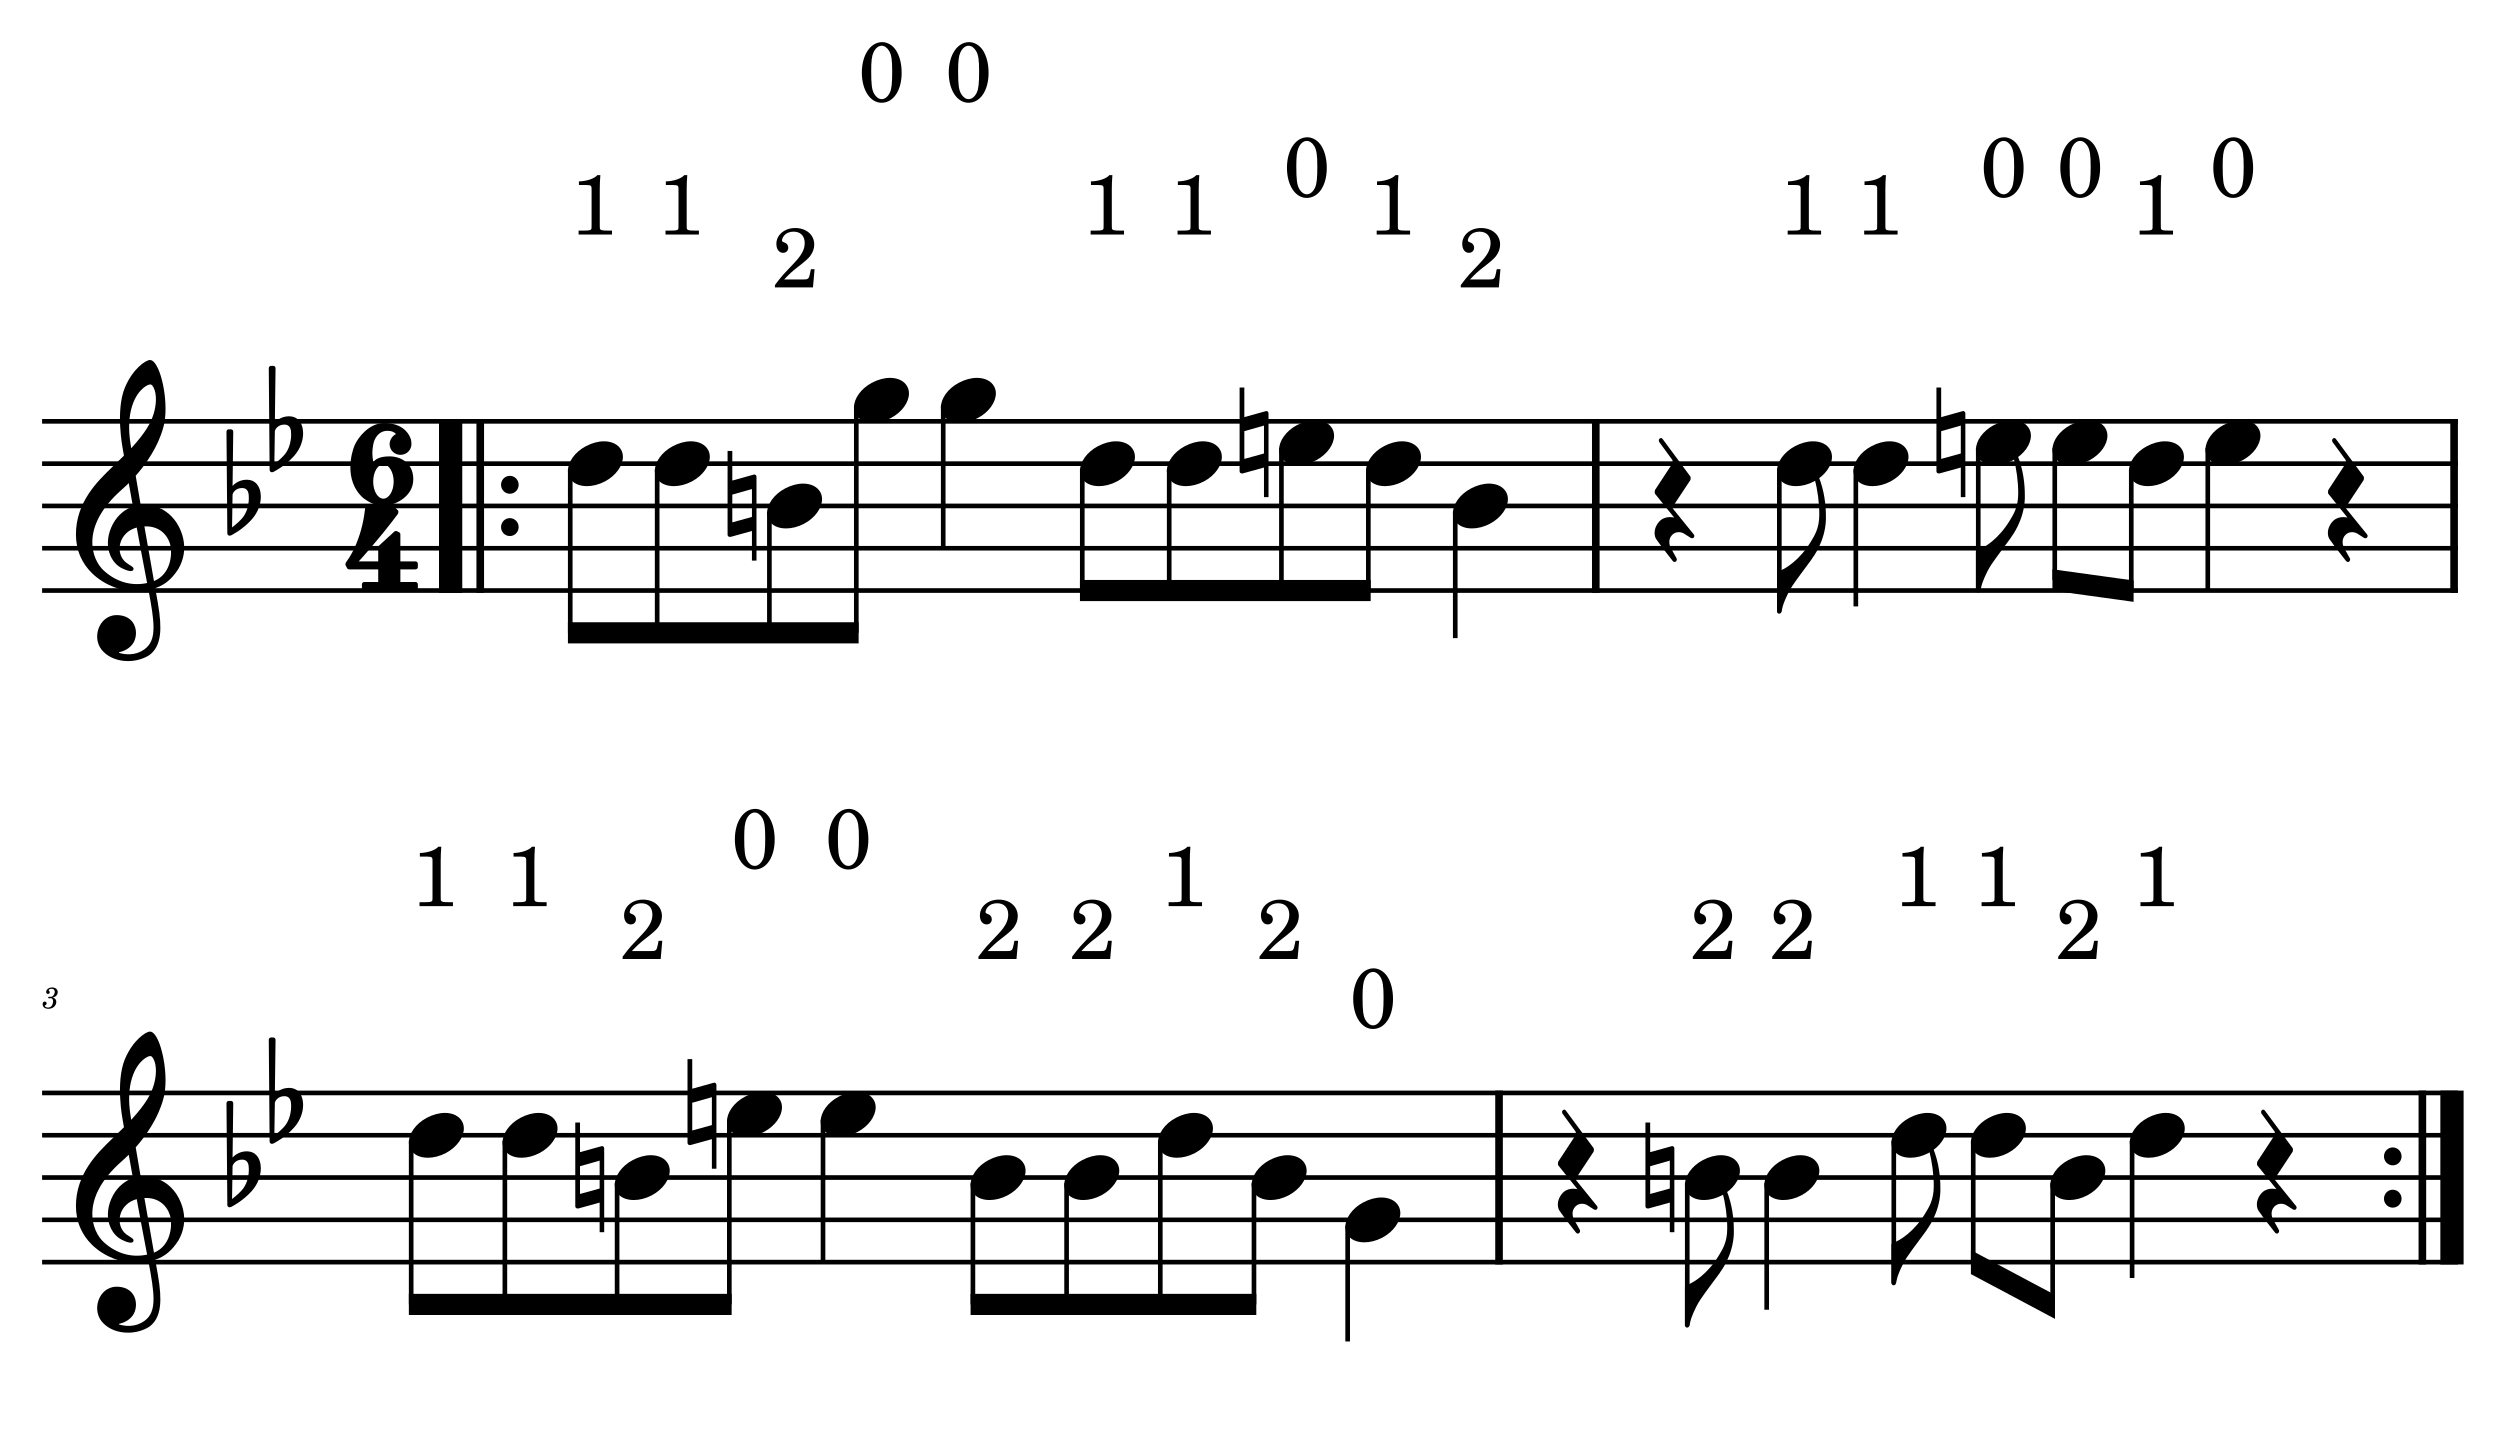 <?xml version="1.0" encoding="UTF-8" standalone="no"?>
<svg width="4208.47px" height="2409.45px" viewBox="0 0 4208.47 2409.45"
 xmlns="http://www.w3.org/2000/svg" xmlns:xlink="http://www.w3.org/1999/xlink" version="1.2" baseProfile="tiny">
<title>Trompete em Bb</title>
<desc>Generated by MuseScore 3.6.2</desc>
<polyline class="StaffLines" fill="none" stroke="#000000" stroke-width="7.83" stroke-linejoin="bevel" points="70.866,709.29 4137.61,709.29"/>
<polyline class="StaffLines" fill="none" stroke="#000000" stroke-width="7.83" stroke-linejoin="bevel" points="70.866,780.491 4137.61,780.491"/>
<polyline class="StaffLines" fill="none" stroke="#000000" stroke-width="7.83" stroke-linejoin="bevel" points="70.866,851.691 4137.61,851.691"/>
<polyline class="StaffLines" fill="none" stroke="#000000" stroke-width="7.83" stroke-linejoin="bevel" points="70.866,922.891 4137.61,922.891"/>
<polyline class="StaffLines" fill="none" stroke="#000000" stroke-width="7.83" stroke-linejoin="bevel" points="70.866,994.091 4137.61,994.091"/>
<polyline class="StaffLines" fill="none" stroke="#000000" stroke-width="7.83" stroke-linejoin="bevel" points="70.866,1839.85 4137.61,1839.85"/>
<polyline class="StaffLines" fill="none" stroke="#000000" stroke-width="7.83" stroke-linejoin="bevel" points="70.866,1911.05 4137.61,1911.05"/>
<polyline class="StaffLines" fill="none" stroke="#000000" stroke-width="7.83" stroke-linejoin="bevel" points="70.866,1982.25 4137.61,1982.25"/>
<polyline class="StaffLines" fill="none" stroke="#000000" stroke-width="7.83" stroke-linejoin="bevel" points="70.866,2053.45 4137.61,2053.45"/>
<polyline class="StaffLines" fill="none" stroke="#000000" stroke-width="7.83" stroke-linejoin="bevel" points="70.866,2124.65 4137.61,2124.65"/>
<path class="MeasureNumber" d="M88.866,1679.24 C91.21,1678.49 92.163,1678.1 93.366,1677.29 C95.71,1675.74 97.163,1672.99 97.163,1670.2 C97.163,1665.45 93.366,1662.24 87.772,1662.24 C82.319,1662.24 77.71,1665.65 77.71,1669.74 C77.71,1671.79 78.96,1673.2 80.866,1673.2 C82.522,1673.2 83.71,1671.99 83.71,1670.34 C83.71,1669.49 83.46,1668.9 82.663,1668.09 C82.163,1667.65 81.96,1667.29 81.96,1666.95 C81.96,1665.74 84.46,1664.49 86.819,1664.49 C90.163,1664.49 92.163,1666.34 92.163,1669.45 C92.163,1673.9 89.022,1678.1 85.663,1678.1 C85.522,1678.1 85.069,1678.04 84.522,1677.99 C83.069,1677.9 83.069,1677.9 82.772,1677.9 C81.663,1677.9 81.069,1678.4 81.069,1679.29 C81.069,1680.1 81.616,1680.6 82.522,1680.6 C82.772,1680.6 83.116,1680.54 83.522,1680.49 C84.21,1680.35 84.96,1680.29 85.413,1680.29 C87.772,1680.29 89.366,1682.4 89.366,1685.49 C89.366,1687.9 88.819,1690.2 87.71,1692.1 C86.21,1694.79 83.913,1696.1 80.663,1696.1 C77.866,1696.1 75.46,1694.7 75.46,1693.1 C75.46,1692.54 75.663,1692.35 76.46,1691.99 C77.913,1691.35 78.522,1690.45 78.522,1689.1 C78.522,1687.35 77.116,1685.99 75.319,1685.99 C73.163,1685.99 71.772,1687.7 71.772,1690.29 C71.772,1695.15 75.46,1698.2 81.46,1698.2 C89.022,1698.2 94.772,1693.15 94.772,1686.45 C94.772,1684.65 94.21,1683.1 93.163,1681.85 C92.069,1680.54 91.069,1679.95 88.866,1679.24"/>
<polyline class="BarLine" fill="none" stroke="#000000" stroke-width="39.16" stroke-linejoin="bevel" points="758.592,705.374 758.592,998.007"/>
<polyline class="BarLine" fill="none" stroke="#000000" stroke-width="12.82" stroke-linejoin="bevel" points="808.432,705.374 808.432,998.007"/>
<path class="BarLine" transform="matrix(2.848,0,0,2.848,843.453,816.091)" d="M10.406,0 C10.406,-2.906 8.094,-5.297 5.203,-5.297 C2.297,-5.297 0,-2.906 0,0 C0,2.906 2.297,5.297 5.203,5.297 C8.094,5.297 10.406,2.906 10.406,0"/>
<path class="BarLine" transform="matrix(2.848,0,0,2.848,843.453,887.291)" d="M10.406,0 C10.406,-2.906 8.094,-5.297 5.203,-5.297 C2.297,-5.297 0,-2.906 0,0 C0,2.906 2.297,5.297 5.203,5.297 C8.094,5.297 10.406,2.906 10.406,0"/>
<polyline class="BarLine" fill="none" stroke="#000000" stroke-width="12.82" stroke-linejoin="bevel" points="2686.34,705.374 2686.34,998.007"/>
<polyline class="BarLine" fill="none" stroke="#000000" stroke-width="12.82" stroke-linejoin="bevel" points="4131.2,705.374 4131.2,998.007"/>
<polyline class="BarLine" fill="none" stroke="#000000" stroke-width="12.82" stroke-linejoin="bevel" points="2523.47,1835.93 2523.47,2128.56"/>
<path class="BarLine" transform="matrix(2.848,0,0,2.848,4013.15,1946.65)" d="M10.406,0 C10.406,-2.906 8.094,-5.297 5.203,-5.297 C2.297,-5.297 0,-2.906 0,0 C0,2.906 2.297,5.297 5.203,5.297 C8.094,5.297 10.406,2.906 10.406,0"/>
<path class="BarLine" transform="matrix(2.848,0,0,2.848,4013.15,2017.85)" d="M10.406,0 C10.406,-2.906 8.094,-5.297 5.203,-5.297 C2.297,-5.297 0,-2.906 0,0 C0,2.906 2.297,5.297 5.203,5.297 C8.094,5.297 10.406,2.906 10.406,0"/>
<polyline class="BarLine" fill="none" stroke="#000000" stroke-width="12.82" stroke-linejoin="bevel" points="4077.79,1835.93 4077.79,2128.56"/>
<polyline class="BarLine" fill="none" stroke="#000000" stroke-width="39.16" stroke-linejoin="bevel" points="4127.63,1835.93 4127.63,2128.56"/>
<path class="Accidental" transform="matrix(2.848,0,0,2.848,1224.78,851.691)" d="M16.594,-18.297 C16.406,-18.5 16.094,-18.594 15.797,-18.594 C15.703,-18.594 15.5,-18.5 15.406,-18.5 L2.797,-15 L2.797,-32.5 L0,-32.5 L0,17 C0,17.797 0.594,18.297 1.406,18.297 L1.797,18.297 L14.406,14.797 L14.406,32.297 L17.094,32.297 L17.094,-17.203 C17.094,-17.594 16.906,-18.094 16.594,-18.297 M14.406,6.5 L2.797,9.703 L2.797,-6.703 L14.406,-10 L14.406,6.5 "/>
<path class="Accidental" transform="matrix(2.848,0,0,2.848,2086.73,744.891)" d="M16.594,-18.297 C16.406,-18.5 16.094,-18.594 15.797,-18.594 C15.703,-18.594 15.5,-18.5 15.406,-18.5 L2.797,-15 L2.797,-32.5 L0,-32.5 L0,17 C0,17.797 0.594,18.297 1.406,18.297 L1.797,18.297 L14.406,14.797 L14.406,32.297 L17.094,32.297 L17.094,-17.203 C17.094,-17.594 16.906,-18.094 16.594,-18.297 M14.406,6.5 L2.797,9.703 L2.797,-6.703 L14.406,-10 L14.406,6.5 "/>
<path class="Accidental" transform="matrix(2.848,0,0,2.848,3259.77,744.891)" d="M16.594,-18.297 C16.406,-18.5 16.094,-18.594 15.797,-18.594 C15.703,-18.594 15.5,-18.5 15.406,-18.5 L2.797,-15 L2.797,-32.5 L0,-32.5 L0,17 C0,17.797 0.594,18.297 1.406,18.297 L1.797,18.297 L14.406,14.797 L14.406,32.297 L17.094,32.297 L17.094,-17.203 C17.094,-17.594 16.906,-18.094 16.594,-18.297 M14.406,6.5 L2.797,9.703 L2.797,-6.703 L14.406,-10 L14.406,6.5 "/>
<path class="Accidental" transform="matrix(2.848,0,0,2.848,968.414,1982.25)" d="M16.594,-18.297 C16.406,-18.5 16.094,-18.594 15.797,-18.594 C15.703,-18.594 15.5,-18.5 15.406,-18.5 L2.797,-15 L2.797,-32.5 L0,-32.5 L0,17 C0,17.797 0.594,18.297 1.406,18.297 L1.797,18.297 L14.406,14.797 L14.406,32.297 L17.094,32.297 L17.094,-17.203 C17.094,-17.594 16.906,-18.094 16.594,-18.297 M14.406,6.5 L2.797,9.703 L2.797,-6.703 L14.406,-10 L14.406,6.5 "/>
<path class="Accidental" transform="matrix(2.848,0,0,2.848,1157.34,1875.45)" d="M16.594,-18.297 C16.406,-18.5 16.094,-18.594 15.797,-18.594 C15.703,-18.594 15.5,-18.5 15.406,-18.5 L2.797,-15 L2.797,-32.5 L0,-32.5 L0,17 C0,17.797 0.594,18.297 1.406,18.297 L1.797,18.297 L14.406,14.797 L14.406,32.297 L17.094,32.297 L17.094,-17.203 C17.094,-17.594 16.906,-18.094 16.594,-18.297 M14.406,6.5 L2.797,9.703 L2.797,-6.703 L14.406,-10 L14.406,6.5 "/>
<path class="Accidental" transform="matrix(2.848,0,0,2.848,2769.91,1982.25)" d="M16.594,-18.297 C16.406,-18.5 16.094,-18.594 15.797,-18.594 C15.703,-18.594 15.5,-18.5 15.406,-18.5 L2.797,-15 L2.797,-32.5 L0,-32.5 L0,17 C0,17.797 0.594,18.297 1.406,18.297 L1.797,18.297 L14.406,14.797 L14.406,32.297 L17.094,32.297 L17.094,-17.203 C17.094,-17.594 16.906,-18.094 16.594,-18.297 M14.406,6.5 L2.797,9.703 L2.797,-6.703 L14.406,-10 L14.406,6.5 "/>
<polyline class="Stem" fill="none" stroke="#000000" stroke-width="7.83" stroke-linejoin="bevel" points="959.947,790.06 959.947,1065.29"/>
<polyline class="Stem" fill="none" stroke="#000000" stroke-width="7.83" stroke-linejoin="bevel" points="1106.26,790.06 1106.26,1065.29"/>
<polyline class="Stem" fill="none" stroke="#000000" stroke-width="7.83" stroke-linejoin="bevel" points="1295.18,861.26 1295.18,1065.29"/>
<polyline class="Stem" fill="none" stroke="#000000" stroke-width="7.83" stroke-linejoin="bevel" points="1441.49,683.26 1441.49,1065.29"/>
<polyline class="Stem" fill="none" stroke="#000000" stroke-width="7.83" stroke-linejoin="bevel" points="1587.8,683.26 1587.8,922.891"/>
<polyline class="Stem" fill="none" stroke="#000000" stroke-width="7.83" stroke-linejoin="bevel" points="1821.9,790.06 1821.9,994.091"/>
<polyline class="Stem" fill="none" stroke="#000000" stroke-width="7.83" stroke-linejoin="bevel" points="1968.21,790.06 1968.21,994.091"/>
<polyline class="Stem" fill="none" stroke="#000000" stroke-width="7.83" stroke-linejoin="bevel" points="2157.13,754.46 2157.13,994.091"/>
<polyline class="Stem" fill="none" stroke="#000000" stroke-width="7.83" stroke-linejoin="bevel" points="2303.44,790.06 2303.44,994.091"/>
<polyline class="Stem" fill="none" stroke="#000000" stroke-width="7.83" stroke-linejoin="bevel" points="2449.75,861.26 2449.75,1074.19"/>
<polyline class="Stem" fill="none" stroke="#000000" stroke-width="7.83" stroke-linejoin="bevel" points="2995.3,790.06 2995.3,1029.69"/>
<polyline class="Stem" fill="none" stroke="#000000" stroke-width="7.83" stroke-linejoin="bevel" points="3124.09,790.06 3124.09,1020.79"/>
<polyline class="Stem" fill="none" stroke="#000000" stroke-width="7.83" stroke-linejoin="bevel" points="3330.17,754.46 3330.17,994.091"/>
<polyline class="Stem" fill="none" stroke="#000000" stroke-width="7.83" stroke-linejoin="bevel" points="3458.96,754.46 3458.96,976.291"/>
<polyline class="Stem" fill="none" stroke="#000000" stroke-width="7.83" stroke-linejoin="bevel" points="3587.76,790.06 3587.76,994.091"/>
<polyline class="Stem" fill="none" stroke="#000000" stroke-width="7.83" stroke-linejoin="bevel" points="3716.56,754.46 3716.56,994.091"/>
<polyline class="Stem" fill="none" stroke="#000000" stroke-width="7.83" stroke-linejoin="bevel" points="692.176,1920.62 692.176,2195.85"/>
<polyline class="Stem" fill="none" stroke="#000000" stroke-width="7.83" stroke-linejoin="bevel" points="849.888,1920.62 849.888,2195.85"/>
<polyline class="Stem" fill="none" stroke="#000000" stroke-width="7.83" stroke-linejoin="bevel" points="1038.81,1991.82 1038.81,2195.85"/>
<polyline class="Stem" fill="none" stroke="#000000" stroke-width="7.83" stroke-linejoin="bevel" points="1227.74,1885.02 1227.74,2195.85"/>
<polyline class="Stem" fill="none" stroke="#000000" stroke-width="7.83" stroke-linejoin="bevel" points="1385.45,1885.02 1385.45,2124.65"/>
<polyline class="Stem" fill="none" stroke="#000000" stroke-width="7.83" stroke-linejoin="bevel" points="1637.79,1991.82 1637.79,2195.85"/>
<polyline class="Stem" fill="none" stroke="#000000" stroke-width="7.83" stroke-linejoin="bevel" points="1795.5,1991.82 1795.5,2195.85"/>
<polyline class="Stem" fill="none" stroke="#000000" stroke-width="7.83" stroke-linejoin="bevel" points="1953.22,1920.62 1953.22,2195.85"/>
<polyline class="Stem" fill="none" stroke="#000000" stroke-width="7.83" stroke-linejoin="bevel" points="2110.93,1991.82 2110.93,2195.85"/>
<polyline class="Stem" fill="none" stroke="#000000" stroke-width="7.83" stroke-linejoin="bevel" points="2268.64,2063.02 2268.64,2258.15"/>
<polyline class="Stem" fill="none" stroke="#000000" stroke-width="7.83" stroke-linejoin="bevel" points="2840.31,1991.82 2840.31,2231.45"/>
<polyline class="Stem" fill="none" stroke="#000000" stroke-width="7.83" stroke-linejoin="bevel" points="2974.03,1991.82 2974.03,2204.75"/>
<polyline class="Stem" fill="none" stroke="#000000" stroke-width="7.83" stroke-linejoin="bevel" points="3187.99,1920.62 3187.99,2160.25"/>
<polyline class="Stem" fill="none" stroke="#000000" stroke-width="7.83" stroke-linejoin="bevel" points="3321.71,1920.62 3321.71,2124.65"/>
<polyline class="Stem" fill="none" stroke="#000000" stroke-width="7.83" stroke-linejoin="bevel" points="3455.43,1991.82 3455.43,2195.85"/>
<polyline class="Stem" fill="none" stroke="#000000" stroke-width="7.83" stroke-linejoin="bevel" points="3589.15,1920.62 3589.15,2151.35"/>
<path class="Note" transform="matrix(2.848,0,0,2.848,956.031,780.491)" d="M31.5,-8.094 C29.703,-11.406 25.906,-13.203 21.297,-13.203 C17.906,-13.203 14.203,-12.203 10.594,-10.297 C4,-6.797 0,-0.906 0,4.203 C0,5.594 0.297,7 1,8.297 C2.797,11.594 6.594,13.297 11.203,13.297 C14.594,13.297 18.297,12.406 21.906,10.5 C28.5,7 32.5,1.094 32.5,-4 C32.5,-5.406 32.203,-6.797 31.5,-8.094"/>
<path class="Note" transform="matrix(2.848,0,0,2.848,1102.34,780.491)" d="M31.5,-8.094 C29.703,-11.406 25.906,-13.203 21.297,-13.203 C17.906,-13.203 14.203,-12.203 10.594,-10.297 C4,-6.797 0,-0.906 0,4.203 C0,5.594 0.297,7 1,8.297 C2.797,11.594 6.594,13.297 11.203,13.297 C14.594,13.297 18.297,12.406 21.906,10.5 C28.5,7 32.5,1.094 32.5,-4 C32.5,-5.406 32.203,-6.797 31.5,-8.094"/>
<path class="Note" transform="matrix(2.848,0,0,2.848,1291.27,851.691)" d="M31.5,-8.094 C29.703,-11.406 25.906,-13.203 21.297,-13.203 C17.906,-13.203 14.203,-12.203 10.594,-10.297 C4,-6.797 0,-0.906 0,4.203 C0,5.594 0.297,7 1,8.297 C2.797,11.594 6.594,13.297 11.203,13.297 C14.594,13.297 18.297,12.406 21.906,10.5 C28.5,7 32.5,1.094 32.5,-4 C32.5,-5.406 32.203,-6.797 31.5,-8.094"/>
<path class="Note" transform="matrix(2.848,0,0,2.848,1437.58,673.69)" d="M31.5,-8.094 C29.703,-11.406 25.906,-13.203 21.297,-13.203 C17.906,-13.203 14.203,-12.203 10.594,-10.297 C4,-6.797 0,-0.906 0,4.203 C0,5.594 0.297,7 1,8.297 C2.797,11.594 6.594,13.297 11.203,13.297 C14.594,13.297 18.297,12.406 21.906,10.5 C28.5,7 32.5,1.094 32.5,-4 C32.5,-5.406 32.203,-6.797 31.5,-8.094"/>
<path class="Note" transform="matrix(2.848,0,0,2.848,1583.88,673.69)" d="M31.5,-8.094 C29.703,-11.406 25.906,-13.203 21.297,-13.203 C17.906,-13.203 14.203,-12.203 10.594,-10.297 C4,-6.797 0,-0.906 0,4.203 C0,5.594 0.297,7 1,8.297 C2.797,11.594 6.594,13.297 11.203,13.297 C14.594,13.297 18.297,12.406 21.906,10.5 C28.5,7 32.5,1.094 32.5,-4 C32.5,-5.406 32.203,-6.797 31.5,-8.094"/>
<path class="Note" transform="matrix(2.848,0,0,2.848,1817.98,780.491)" d="M31.5,-8.094 C29.703,-11.406 25.906,-13.203 21.297,-13.203 C17.906,-13.203 14.203,-12.203 10.594,-10.297 C4,-6.797 0,-0.906 0,4.203 C0,5.594 0.297,7 1,8.297 C2.797,11.594 6.594,13.297 11.203,13.297 C14.594,13.297 18.297,12.406 21.906,10.5 C28.5,7 32.5,1.094 32.5,-4 C32.5,-5.406 32.203,-6.797 31.5,-8.094"/>
<path class="Note" transform="matrix(2.848,0,0,2.848,1964.29,780.491)" d="M31.5,-8.094 C29.703,-11.406 25.906,-13.203 21.297,-13.203 C17.906,-13.203 14.203,-12.203 10.594,-10.297 C4,-6.797 0,-0.906 0,4.203 C0,5.594 0.297,7 1,8.297 C2.797,11.594 6.594,13.297 11.203,13.297 C14.594,13.297 18.297,12.406 21.906,10.5 C28.5,7 32.5,1.094 32.5,-4 C32.5,-5.406 32.203,-6.797 31.5,-8.094"/>
<path class="Note" transform="matrix(2.848,0,0,2.848,2153.21,744.891)" d="M31.5,-8.094 C29.703,-11.406 25.906,-13.203 21.297,-13.203 C17.906,-13.203 14.203,-12.203 10.594,-10.297 C4,-6.797 0,-0.906 0,4.203 C0,5.594 0.297,7 1,8.297 C2.797,11.594 6.594,13.297 11.203,13.297 C14.594,13.297 18.297,12.406 21.906,10.5 C28.5,7 32.5,1.094 32.5,-4 C32.5,-5.406 32.203,-6.797 31.5,-8.094"/>
<path class="Note" transform="matrix(2.848,0,0,2.848,2299.52,780.491)" d="M31.5,-8.094 C29.703,-11.406 25.906,-13.203 21.297,-13.203 C17.906,-13.203 14.203,-12.203 10.594,-10.297 C4,-6.797 0,-0.906 0,4.203 C0,5.594 0.297,7 1,8.297 C2.797,11.594 6.594,13.297 11.203,13.297 C14.594,13.297 18.297,12.406 21.906,10.5 C28.5,7 32.5,1.094 32.5,-4 C32.5,-5.406 32.203,-6.797 31.5,-8.094"/>
<path class="Note" transform="matrix(2.848,0,0,2.848,2445.83,851.691)" d="M31.5,-8.094 C29.703,-11.406 25.906,-13.203 21.297,-13.203 C17.906,-13.203 14.203,-12.203 10.594,-10.297 C4,-6.797 0,-0.906 0,4.203 C0,5.594 0.297,7 1,8.297 C2.797,11.594 6.594,13.297 11.203,13.297 C14.594,13.297 18.297,12.406 21.906,10.5 C28.5,7 32.5,1.094 32.5,-4 C32.5,-5.406 32.203,-6.797 31.5,-8.094"/>
<path class="Note" transform="matrix(2.848,0,0,2.848,2991.38,780.491)" d="M31.5,-8.094 C29.703,-11.406 25.906,-13.203 21.297,-13.203 C17.906,-13.203 14.203,-12.203 10.594,-10.297 C4,-6.797 0,-0.906 0,4.203 C0,5.594 0.297,7 1,8.297 C2.797,11.594 6.594,13.297 11.203,13.297 C14.594,13.297 18.297,12.406 21.906,10.5 C28.5,7 32.5,1.094 32.5,-4 C32.5,-5.406 32.203,-6.797 31.5,-8.094"/>
<path class="Note" transform="matrix(2.848,0,0,2.848,3120.18,780.491)" d="M31.5,-8.094 C29.703,-11.406 25.906,-13.203 21.297,-13.203 C17.906,-13.203 14.203,-12.203 10.594,-10.297 C4,-6.797 0,-0.906 0,4.203 C0,5.594 0.297,7 1,8.297 C2.797,11.594 6.594,13.297 11.203,13.297 C14.594,13.297 18.297,12.406 21.906,10.5 C28.5,7 32.5,1.094 32.5,-4 C32.5,-5.406 32.203,-6.797 31.5,-8.094"/>
<path class="Note" transform="matrix(2.848,0,0,2.848,3326.25,744.891)" d="M31.5,-8.094 C29.703,-11.406 25.906,-13.203 21.297,-13.203 C17.906,-13.203 14.203,-12.203 10.594,-10.297 C4,-6.797 0,-0.906 0,4.203 C0,5.594 0.297,7 1,8.297 C2.797,11.594 6.594,13.297 11.203,13.297 C14.594,13.297 18.297,12.406 21.906,10.5 C28.5,7 32.5,1.094 32.5,-4 C32.5,-5.406 32.203,-6.797 31.5,-8.094"/>
<path class="Note" transform="matrix(2.848,0,0,2.848,3455.05,744.891)" d="M31.5,-8.094 C29.703,-11.406 25.906,-13.203 21.297,-13.203 C17.906,-13.203 14.203,-12.203 10.594,-10.297 C4,-6.797 0,-0.906 0,4.203 C0,5.594 0.297,7 1,8.297 C2.797,11.594 6.594,13.297 11.203,13.297 C14.594,13.297 18.297,12.406 21.906,10.5 C28.5,7 32.5,1.094 32.5,-4 C32.5,-5.406 32.203,-6.797 31.5,-8.094"/>
<path class="Note" transform="matrix(2.848,0,0,2.848,3583.84,780.491)" d="M31.5,-8.094 C29.703,-11.406 25.906,-13.203 21.297,-13.203 C17.906,-13.203 14.203,-12.203 10.594,-10.297 C4,-6.797 0,-0.906 0,4.203 C0,5.594 0.297,7 1,8.297 C2.797,11.594 6.594,13.297 11.203,13.297 C14.594,13.297 18.297,12.406 21.906,10.5 C28.5,7 32.5,1.094 32.5,-4 C32.5,-5.406 32.203,-6.797 31.5,-8.094"/>
<path class="Note" transform="matrix(2.848,0,0,2.848,3712.64,744.891)" d="M31.5,-8.094 C29.703,-11.406 25.906,-13.203 21.297,-13.203 C17.906,-13.203 14.203,-12.203 10.594,-10.297 C4,-6.797 0,-0.906 0,4.203 C0,5.594 0.297,7 1,8.297 C2.797,11.594 6.594,13.297 11.203,13.297 C14.594,13.297 18.297,12.406 21.906,10.5 C28.5,7 32.5,1.094 32.5,-4 C32.5,-5.406 32.203,-6.797 31.5,-8.094"/>
<path class="Note" transform="matrix(2.848,0,0,2.848,688.26,1911.05)" d="M31.5,-8.094 C29.703,-11.406 25.906,-13.203 21.297,-13.203 C17.906,-13.203 14.203,-12.203 10.594,-10.297 C4,-6.797 0,-0.906 0,4.203 C0,5.594 0.297,7 1,8.297 C2.797,11.594 6.594,13.297 11.203,13.297 C14.594,13.297 18.297,12.406 21.906,10.5 C28.5,7 32.5,1.094 32.5,-4 C32.5,-5.406 32.203,-6.797 31.5,-8.094"/>
<path class="Note" transform="matrix(2.848,0,0,2.848,845.972,1911.05)" d="M31.5,-8.094 C29.703,-11.406 25.906,-13.203 21.297,-13.203 C17.906,-13.203 14.203,-12.203 10.594,-10.297 C4,-6.797 0,-0.906 0,4.203 C0,5.594 0.297,7 1,8.297 C2.797,11.594 6.594,13.297 11.203,13.297 C14.594,13.297 18.297,12.406 21.906,10.5 C28.5,7 32.5,1.094 32.5,-4 C32.5,-5.406 32.203,-6.797 31.5,-8.094"/>
<path class="Note" transform="matrix(2.848,0,0,2.848,1034.9,1982.25)" d="M31.5,-8.094 C29.703,-11.406 25.906,-13.203 21.297,-13.203 C17.906,-13.203 14.203,-12.203 10.594,-10.297 C4,-6.797 0,-0.906 0,4.203 C0,5.594 0.297,7 1,8.297 C2.797,11.594 6.594,13.297 11.203,13.297 C14.594,13.297 18.297,12.406 21.906,10.5 C28.5,7 32.5,1.094 32.5,-4 C32.5,-5.406 32.203,-6.797 31.5,-8.094"/>
<path class="Note" transform="matrix(2.848,0,0,2.848,1223.82,1875.45)" d="M31.5,-8.094 C29.703,-11.406 25.906,-13.203 21.297,-13.203 C17.906,-13.203 14.203,-12.203 10.594,-10.297 C4,-6.797 0,-0.906 0,4.203 C0,5.594 0.297,7 1,8.297 C2.797,11.594 6.594,13.297 11.203,13.297 C14.594,13.297 18.297,12.406 21.906,10.5 C28.5,7 32.5,1.094 32.5,-4 C32.5,-5.406 32.203,-6.797 31.5,-8.094"/>
<path class="Note" transform="matrix(2.848,0,0,2.848,1381.53,1875.45)" d="M31.5,-8.094 C29.703,-11.406 25.906,-13.203 21.297,-13.203 C17.906,-13.203 14.203,-12.203 10.594,-10.297 C4,-6.797 0,-0.906 0,4.203 C0,5.594 0.297,7 1,8.297 C2.797,11.594 6.594,13.297 11.203,13.297 C14.594,13.297 18.297,12.406 21.906,10.5 C28.5,7 32.5,1.094 32.5,-4 C32.5,-5.406 32.203,-6.797 31.5,-8.094"/>
<path class="Note" transform="matrix(2.848,0,0,2.848,1633.87,1982.25)" d="M31.5,-8.094 C29.703,-11.406 25.906,-13.203 21.297,-13.203 C17.906,-13.203 14.203,-12.203 10.594,-10.297 C4,-6.797 0,-0.906 0,4.203 C0,5.594 0.297,7 1,8.297 C2.797,11.594 6.594,13.297 11.203,13.297 C14.594,13.297 18.297,12.406 21.906,10.5 C28.5,7 32.5,1.094 32.5,-4 C32.5,-5.406 32.203,-6.797 31.5,-8.094"/>
<path class="Note" transform="matrix(2.848,0,0,2.848,1791.59,1982.25)" d="M31.5,-8.094 C29.703,-11.406 25.906,-13.203 21.297,-13.203 C17.906,-13.203 14.203,-12.203 10.594,-10.297 C4,-6.797 0,-0.906 0,4.203 C0,5.594 0.297,7 1,8.297 C2.797,11.594 6.594,13.297 11.203,13.297 C14.594,13.297 18.297,12.406 21.906,10.5 C28.5,7 32.5,1.094 32.5,-4 C32.5,-5.406 32.203,-6.797 31.5,-8.094"/>
<path class="Note" transform="matrix(2.848,0,0,2.848,1949.3,1911.05)" d="M31.5,-8.094 C29.703,-11.406 25.906,-13.203 21.297,-13.203 C17.906,-13.203 14.203,-12.203 10.594,-10.297 C4,-6.797 0,-0.906 0,4.203 C0,5.594 0.297,7 1,8.297 C2.797,11.594 6.594,13.297 11.203,13.297 C14.594,13.297 18.297,12.406 21.906,10.5 C28.5,7 32.5,1.094 32.5,-4 C32.5,-5.406 32.203,-6.797 31.5,-8.094"/>
<path class="Note" transform="matrix(2.848,0,0,2.848,2107.01,1982.25)" d="M31.5,-8.094 C29.703,-11.406 25.906,-13.203 21.297,-13.203 C17.906,-13.203 14.203,-12.203 10.594,-10.297 C4,-6.797 0,-0.906 0,4.203 C0,5.594 0.297,7 1,8.297 C2.797,11.594 6.594,13.297 11.203,13.297 C14.594,13.297 18.297,12.406 21.906,10.5 C28.5,7 32.5,1.094 32.5,-4 C32.5,-5.406 32.203,-6.797 31.5,-8.094"/>
<path class="Note" transform="matrix(2.848,0,0,2.848,2264.72,2053.45)" d="M31.5,-8.094 C29.703,-11.406 25.906,-13.203 21.297,-13.203 C17.906,-13.203 14.203,-12.203 10.594,-10.297 C4,-6.797 0,-0.906 0,4.203 C0,5.594 0.297,7 1,8.297 C2.797,11.594 6.594,13.297 11.203,13.297 C14.594,13.297 18.297,12.406 21.906,10.5 C28.5,7 32.5,1.094 32.5,-4 C32.5,-5.406 32.203,-6.797 31.5,-8.094"/>
<path class="Note" transform="matrix(2.848,0,0,2.848,2836.4,1982.25)" d="M31.5,-8.094 C29.703,-11.406 25.906,-13.203 21.297,-13.203 C17.906,-13.203 14.203,-12.203 10.594,-10.297 C4,-6.797 0,-0.906 0,4.203 C0,5.594 0.297,7 1,8.297 C2.797,11.594 6.594,13.297 11.203,13.297 C14.594,13.297 18.297,12.406 21.906,10.5 C28.5,7 32.5,1.094 32.5,-4 C32.5,-5.406 32.203,-6.797 31.5,-8.094"/>
<path class="Note" transform="matrix(2.848,0,0,2.848,2970.12,1982.25)" d="M31.5,-8.094 C29.703,-11.406 25.906,-13.203 21.297,-13.203 C17.906,-13.203 14.203,-12.203 10.594,-10.297 C4,-6.797 0,-0.906 0,4.203 C0,5.594 0.297,7 1,8.297 C2.797,11.594 6.594,13.297 11.203,13.297 C14.594,13.297 18.297,12.406 21.906,10.5 C28.5,7 32.5,1.094 32.5,-4 C32.5,-5.406 32.203,-6.797 31.5,-8.094"/>
<path class="Note" transform="matrix(2.848,0,0,2.848,3184.07,1911.05)" d="M31.5,-8.094 C29.703,-11.406 25.906,-13.203 21.297,-13.203 C17.906,-13.203 14.203,-12.203 10.594,-10.297 C4,-6.797 0,-0.906 0,4.203 C0,5.594 0.297,7 1,8.297 C2.797,11.594 6.594,13.297 11.203,13.297 C14.594,13.297 18.297,12.406 21.906,10.5 C28.5,7 32.5,1.094 32.5,-4 C32.5,-5.406 32.203,-6.797 31.5,-8.094"/>
<path class="Note" transform="matrix(2.848,0,0,2.848,3317.79,1911.05)" d="M31.5,-8.094 C29.703,-11.406 25.906,-13.203 21.297,-13.203 C17.906,-13.203 14.203,-12.203 10.594,-10.297 C4,-6.797 0,-0.906 0,4.203 C0,5.594 0.297,7 1,8.297 C2.797,11.594 6.594,13.297 11.203,13.297 C14.594,13.297 18.297,12.406 21.906,10.5 C28.5,7 32.5,1.094 32.5,-4 C32.5,-5.406 32.203,-6.797 31.5,-8.094"/>
<path class="Note" transform="matrix(2.848,0,0,2.848,3451.52,1982.25)" d="M31.5,-8.094 C29.703,-11.406 25.906,-13.203 21.297,-13.203 C17.906,-13.203 14.203,-12.203 10.594,-10.297 C4,-6.797 0,-0.906 0,4.203 C0,5.594 0.297,7 1,8.297 C2.797,11.594 6.594,13.297 11.203,13.297 C14.594,13.297 18.297,12.406 21.906,10.5 C28.5,7 32.5,1.094 32.5,-4 C32.5,-5.406 32.203,-6.797 31.5,-8.094"/>
<path class="Note" transform="matrix(2.848,0,0,2.848,3585.24,1911.05)" d="M31.5,-8.094 C29.703,-11.406 25.906,-13.203 21.297,-13.203 C17.906,-13.203 14.203,-12.203 10.594,-10.297 C4,-6.797 0,-0.906 0,4.203 C0,5.594 0.297,7 1,8.297 C2.797,11.594 6.594,13.297 11.203,13.297 C14.594,13.297 18.297,12.406 21.906,10.5 C28.5,7 32.5,1.094 32.5,-4 C32.5,-5.406 32.203,-6.797 31.5,-8.094"/>
<path class="Clef" transform="matrix(2.848,0,0,2.848,127.826,922.891)" d="M63.359,-5.922 C62.125,-11.344 59.484,-15.172 58.703,-16.203 C55.516,-20.484 51.5,-23.328 46.812,-24.688 C43.703,-25.562 40.703,-25.688 38.281,-25.5 C37.234,-31.516 36.234,-37.391 35.328,-42.844 C40.781,-49.016 44.406,-54.812 46.688,-59.109 C50.156,-65.688 51.297,-70.266 51.359,-70.469 C53.078,-75.688 53.438,-83.391 52.328,-91.594 C51.328,-99.141 49.234,-105.859 46.875,-109.109 C45.859,-110.531 44.797,-111.266 43.766,-111.266 C42.547,-111.266 40.031,-110.031 37.141,-107.25 C34.844,-105.063 31.578,-101.172 29.016,-95.156 C26.016,-88.094 25.797,-78.609 26.156,-71.891 C26.531,-64.609 27.641,-58.922 27.656,-58.875 C27.672,-58.781 27.938,-57.281 28.375,-54.719 C28.156,-54.484 27.906,-54.266 27.656,-54.016 C26.625,-53.016 25.438,-51.891 24.047,-50.5 C23.188,-49.641 22.234,-48.734 21.234,-47.766 C12.797,-39.625 0,-27.297 0,-8.141 C0,-3.438 0.906,0.984 2.688,5 C4.266,8.594 6.562,11.875 9.5,14.75 C17.234,22.312 27.828,25.516 34.875,25.359 C37.828,25.281 40.469,25.047 42.859,24.594 C44.688,34.203 45.828,41.234 45.859,46.578 C45.906,53.094 44.25,57.078 40.359,59.844 C37.922,61.578 35.109,62.531 32.016,62.672 C29.422,62.797 27.156,62.328 25.734,61.922 L25.719,61.922 C25.719,61.922 25.438,61.828 25.422,61.641 C25.406,61.453 25.766,61.406 25.766,61.406 L25.797,61.406 C27.719,60.969 31.281,59.734 33.641,56.438 C35.438,53.906 36.312,49.281 34.469,45.344 C33.359,42.953 30.859,40 25.234,39.547 C22.734,39.344 20.469,39.859 18.469,41.062 C16.656,42.141 15.156,43.781 14.109,45.781 C11.656,50.484 12.109,56.219 15.234,60.062 C18.203,63.688 22.812,66 28.25,66.578 C29.109,66.672 29.953,66.703 30.797,66.703 C35.234,66.703 39.625,65.5 43.203,63.297 C46.859,60.719 48.984,56.734 49.656,51.109 C50.219,46.469 49.828,40.547 48.438,32.469 C48.078,30.375 47.531,27.344 46.875,23.594 C52.625,21.672 56.781,18.094 60.547,12.234 C63.844,6.5 64.781,0.391 63.359,-5.922 M29.141,20.297 C24.5,19.078 20.062,16.578 16.312,13.062 C15,11.844 13.125,9.672 11.656,6.281 C10.297,3.109 9.625,-0.328 9.688,-3.906 C9.75,-8.609 11.062,-13.438 13.562,-18.219 C16.484,-23.797 21.047,-29.328 27.109,-34.656 C28.562,-35.938 29.938,-37.219 31.219,-38.5 C31.984,-34.234 32.812,-29.547 33.688,-24.672 C29.844,-23.406 25.094,-20.25 21.984,-14.594 C18.438,-8.031 18.578,-2.5 19.312,0.984 C20.25,5.438 22.781,9.203 26.234,11.297 C27.172,11.859 31.297,13.984 33.141,13.406 C33.516,13.297 33.781,13.062 33.922,12.734 C34.438,11.562 33.406,10.922 31.859,9.969 C31.25,9.594 30.578,9.172 29.859,8.641 C26.531,6.156 25.078,1.703 26.156,-2.688 C26.734,-5.078 28.016,-7.25 29.859,-8.953 C31.516,-10.5 33.562,-11.594 35.938,-12.234 C37.984,-0.984 40.047,10.172 41.688,18.531 C41.812,19.219 41.953,19.891 42.078,20.562 C37.703,21.5 33.359,21.406 29.141,20.297 M40.469,-12.906 C50.812,-13.375 55.078,-5.938 55.969,-1.109 C56.438,1.438 56.438,5.875 54.891,10.094 C53.719,13.266 51.266,17.344 46.125,19.406 C46.062,18.984 45.984,18.547 45.906,18.125 C44.359,9.344 42.422,-1.656 40.469,-12.906 M33.141,-83.859 C34.922,-89.594 37.656,-92.844 39.656,-94.578 C41.406,-96.094 43.047,-96.812 43.969,-96.812 C44.109,-96.812 44.234,-96.781 44.328,-96.75 C44.797,-96.609 45.328,-96.047 45.797,-95.172 C48.109,-90.891 47.359,-84.172 46.016,-79.734 C44.391,-74.328 41.469,-68.719 32.672,-59.109 C32.5,-60.219 32.344,-61.266 32.188,-62.25 C30.938,-70.531 31.266,-77.812 33.141,-83.859"/>
<path class="Clef" transform="matrix(2.848,0,0,2.848,127.826,2053.45)" d="M63.359,-5.922 C62.125,-11.344 59.484,-15.172 58.703,-16.203 C55.516,-20.484 51.5,-23.328 46.812,-24.688 C43.703,-25.562 40.703,-25.688 38.281,-25.5 C37.234,-31.516 36.234,-37.391 35.328,-42.844 C40.781,-49.016 44.406,-54.812 46.688,-59.109 C50.156,-65.688 51.297,-70.266 51.359,-70.469 C53.078,-75.688 53.438,-83.391 52.328,-91.594 C51.328,-99.141 49.234,-105.859 46.875,-109.109 C45.859,-110.531 44.797,-111.266 43.766,-111.266 C42.547,-111.266 40.031,-110.031 37.141,-107.25 C34.844,-105.063 31.578,-101.172 29.016,-95.156 C26.016,-88.094 25.797,-78.609 26.156,-71.891 C26.531,-64.609 27.641,-58.922 27.656,-58.875 C27.672,-58.781 27.938,-57.281 28.375,-54.719 C28.156,-54.484 27.906,-54.266 27.656,-54.016 C26.625,-53.016 25.438,-51.891 24.047,-50.5 C23.188,-49.641 22.234,-48.734 21.234,-47.766 C12.797,-39.625 0,-27.297 0,-8.141 C0,-3.438 0.906,0.984 2.688,5 C4.266,8.594 6.562,11.875 9.5,14.75 C17.234,22.312 27.828,25.516 34.875,25.359 C37.828,25.281 40.469,25.047 42.859,24.594 C44.688,34.203 45.828,41.234 45.859,46.578 C45.906,53.094 44.25,57.078 40.359,59.844 C37.922,61.578 35.109,62.531 32.016,62.672 C29.422,62.797 27.156,62.328 25.734,61.922 L25.719,61.922 C25.719,61.922 25.438,61.828 25.422,61.641 C25.406,61.453 25.766,61.406 25.766,61.406 L25.797,61.406 C27.719,60.969 31.281,59.734 33.641,56.438 C35.438,53.906 36.312,49.281 34.469,45.344 C33.359,42.953 30.859,40 25.234,39.547 C22.734,39.344 20.469,39.859 18.469,41.062 C16.656,42.141 15.156,43.781 14.109,45.781 C11.656,50.484 12.109,56.219 15.234,60.062 C18.203,63.688 22.812,66 28.25,66.578 C29.109,66.672 29.953,66.703 30.797,66.703 C35.234,66.703 39.625,65.5 43.203,63.297 C46.859,60.719 48.984,56.734 49.656,51.109 C50.219,46.469 49.828,40.547 48.438,32.469 C48.078,30.375 47.531,27.344 46.875,23.594 C52.625,21.672 56.781,18.094 60.547,12.234 C63.844,6.5 64.781,0.391 63.359,-5.922 M29.141,20.297 C24.5,19.078 20.062,16.578 16.312,13.062 C15,11.844 13.125,9.672 11.656,6.281 C10.297,3.109 9.625,-0.328 9.688,-3.906 C9.75,-8.609 11.062,-13.438 13.562,-18.219 C16.484,-23.797 21.047,-29.328 27.109,-34.656 C28.562,-35.938 29.938,-37.219 31.219,-38.5 C31.984,-34.234 32.812,-29.547 33.688,-24.672 C29.844,-23.406 25.094,-20.25 21.984,-14.594 C18.438,-8.031 18.578,-2.5 19.312,0.984 C20.25,5.438 22.781,9.203 26.234,11.297 C27.172,11.859 31.297,13.984 33.141,13.406 C33.516,13.297 33.781,13.062 33.922,12.734 C34.438,11.562 33.406,10.922 31.859,9.969 C31.25,9.594 30.578,9.172 29.859,8.641 C26.531,6.156 25.078,1.703 26.156,-2.688 C26.734,-5.078 28.016,-7.25 29.859,-8.953 C31.516,-10.5 33.562,-11.594 35.938,-12.234 C37.984,-0.984 40.047,10.172 41.688,18.531 C41.812,19.219 41.953,19.891 42.078,20.562 C37.703,21.5 33.359,21.406 29.141,20.297 M40.469,-12.906 C50.812,-13.375 55.078,-5.938 55.969,-1.109 C56.438,1.438 56.438,5.875 54.891,10.094 C53.719,13.266 51.266,17.344 46.125,19.406 C46.062,18.984 45.984,18.547 45.906,18.125 C44.359,9.344 42.422,-1.656 40.469,-12.906 M33.141,-83.859 C34.922,-89.594 37.656,-92.844 39.656,-94.578 C41.406,-96.094 43.047,-96.812 43.969,-96.812 C44.109,-96.812 44.234,-96.781 44.328,-96.75 C44.797,-96.609 45.328,-96.047 45.797,-95.172 C48.109,-90.891 47.359,-84.172 46.016,-79.734 C44.391,-74.328 41.469,-68.719 32.672,-59.109 C32.5,-60.219 32.344,-61.266 32.188,-62.25 C30.938,-70.531 31.266,-77.812 33.141,-83.859"/>
<path class="KeySig" transform="matrix(2.848,0,0,2.848,452.454,744.891)" d="M20.094,-7.906 C19.5,-11.797 17.094,-15.5 12,-15.5 C7,-15.5 4.094,-12.406 3.594,-11.797 L4,-43.906 C4,-44.703 3.406,-45.297 2.594,-45.297 L1.406,-45.297 C0.594,-45.297 0,-44.703 0,-43.906 L0.5,16.203 C0.5,17 1.094,17.594 1.906,17.594 C2.094,17.594 2.5,17.5 2.703,17.406 C3.094,17.203 9.594,14 15,7.906 C18.797,3.594 20.297,-1.297 20.297,-5.406 C20.297,-6.297 20.203,-7.094 20.094,-7.906 M13.203,-4 C13.203,-2.5 12.797,2.094 10.297,5.906 C8.594,8.5 5.203,11.203 3.297,12.703 L3.594,-6.797 C3.797,-7.703 5.297,-10.594 9.297,-10.594 C12.906,-10.594 13.203,-7.203 13.203,-5.094 L13.203,-4 "/>
<path class="KeySig" transform="matrix(2.848,0,0,2.848,381.254,851.691)" d="M20.094,-7.906 C19.5,-11.797 17.094,-15.5 12,-15.5 C7,-15.5 4.094,-12.406 3.594,-11.797 L4,-43.906 C4,-44.703 3.406,-45.297 2.594,-45.297 L1.406,-45.297 C0.594,-45.297 0,-44.703 0,-43.906 L0.5,16.203 C0.5,17 1.094,17.594 1.906,17.594 C2.094,17.594 2.5,17.5 2.703,17.406 C3.094,17.203 9.594,14 15,7.906 C18.797,3.594 20.297,-1.297 20.297,-5.406 C20.297,-6.297 20.203,-7.094 20.094,-7.906 M13.203,-4 C13.203,-2.5 12.797,2.094 10.297,5.906 C8.594,8.5 5.203,11.203 3.297,12.703 L3.594,-6.797 C3.797,-7.703 5.297,-10.594 9.297,-10.594 C12.906,-10.594 13.203,-7.203 13.203,-5.094 L13.203,-4 "/>
<path class="KeySig" transform="matrix(2.848,0,0,2.848,452.454,1875.45)" d="M20.094,-7.906 C19.5,-11.797 17.094,-15.5 12,-15.5 C7,-15.5 4.094,-12.406 3.594,-11.797 L4,-43.906 C4,-44.703 3.406,-45.297 2.594,-45.297 L1.406,-45.297 C0.594,-45.297 0,-44.703 0,-43.906 L0.5,16.203 C0.5,17 1.094,17.594 1.906,17.594 C2.094,17.594 2.5,17.5 2.703,17.406 C3.094,17.203 9.594,14 15,7.906 C18.797,3.594 20.297,-1.297 20.297,-5.406 C20.297,-6.297 20.203,-7.094 20.094,-7.906 M13.203,-4 C13.203,-2.5 12.797,2.094 10.297,5.906 C8.594,8.5 5.203,11.203 3.297,12.703 L3.594,-6.797 C3.797,-7.703 5.297,-10.594 9.297,-10.594 C12.906,-10.594 13.203,-7.203 13.203,-5.094 L13.203,-4 "/>
<path class="KeySig" transform="matrix(2.848,0,0,2.848,381.254,1982.25)" d="M20.094,-7.906 C19.5,-11.797 17.094,-15.5 12,-15.5 C7,-15.5 4.094,-12.406 3.594,-11.797 L4,-43.906 C4,-44.703 3.406,-45.297 2.594,-45.297 L1.406,-45.297 C0.594,-45.297 0,-44.703 0,-43.906 L0.5,16.203 C0.5,17 1.094,17.594 1.906,17.594 C2.094,17.594 2.5,17.5 2.703,17.406 C3.094,17.203 9.594,14 15,7.906 C18.797,3.594 20.297,-1.297 20.297,-5.406 C20.297,-6.297 20.203,-7.094 20.094,-7.906 M13.203,-4 C13.203,-2.5 12.797,2.094 10.297,5.906 C8.594,8.5 5.203,11.203 3.297,12.703 L3.594,-6.797 C3.797,-7.703 5.297,-10.594 9.297,-10.594 C12.906,-10.594 13.203,-7.203 13.203,-5.094 L13.203,-4 "/>
<path class="TimeSig" transform="matrix(2.848,0,0,2.848,585.509,781.915)" d="M24.703,-4.797 C18.594,-4.797 16.406,-3 15,-1.5 C14.703,-3.594 14.5,-5.203 14.5,-6.797 C14.5,-8.406 14.703,-9.797 15,-11.594 C15.594,-15.297 18.094,-19.906 23.5,-19.906 C26,-19.906 27.5,-19.094 28.5,-18 C26.406,-17.094 24.703,-14.406 24.703,-12.094 C24.703,-8.5 27.5,-5.703 31.109,-5.703 C34.703,-5.703 37.609,-8.5 37.609,-12.094 L37.609,-12.297 L37.609,-12.406 C37.609,-13.297 37.406,-14.797 37,-15.594 C35.703,-19.203 31.5,-24.5 21.5,-24.5 C12.5,-24.5 6,-15.906 4,-11.297 C3,-8.906 1.5,-4 1.5,1.594 C1.5,7.703 3.203,14.594 9.094,19.797 C14.906,24.203 18.594,24.406 22.094,24.406 C25.609,24.406 38.703,20.297 38.703,8.703 C38.703,-1.094 31,-4.797 24.703,-4.797 M21,20.203 C17.703,20.203 15,15.703 15,10.094 C15,4.5 17.703,-0.094 21,-0.094 C24.297,-0.094 27.109,4.5 27.109,10.094 C27.109,15.703 24.297,20.203 21,20.203"/>
<path class="TimeSig" transform="matrix(2.848,0,0,2.848,577.543,922.512)" d="M3.594,12.625 L20.766,12.625 L20.766,20.078 L12.547,20.078 C11.766,20.078 11.125,20.703 11.125,21.484 L11.125,23.391 C11.125,24.172 11.766,24.797 12.547,24.797 L42.797,24.797 C43.578,24.797 44.203,24.172 44.203,23.391 L44.203,21.484 C44.203,20.703 43.578,20.078 42.797,20.078 L33.859,20.078 L33.859,12.625 L42.797,12.625 C43.578,12.625 44.203,12 44.203,11.219 L44.203,9.312 C44.203,8.531 43.578,7.906 42.797,7.906 L33.859,7.906 L33.859,-8.062 C33.859,-8.594 33.547,-9.078 33.078,-9.312 L31.859,-9.922 C31.328,-10.172 30.703,-10.078 30.266,-9.688 L21.219,-1.375 C20.938,-1.094 20.766,-0.734 20.766,-0.328 L20.766,7.906 L9.25,7.906 C9.25,7.906 20.375,-4.125 32.219,-19.891 C33.078,-21.047 32.578,-22.094 32.391,-22.281 L30.219,-24.484 C29.953,-24.75 29.594,-24.906 29.219,-24.906 C28.625,-24.906 15.062,-24.875 14.344,-24.906 C13.625,-24.922 13.094,-24.297 13.016,-23.688 C13.016,-23.688 12.484,-16.328 9.875,-8.188 C7.281,-0.078 4.344,4.906 1.688,8.531 C1.688,8.531 1.141,9.516 1.5,10.266 C1.844,11.016 2.484,12.094 2.484,12.094 C2.484,12.094 2.734,12.625 3.594,12.625"/>
<path class="Rest" transform="matrix(2.848,0,0,2.848,2785.31,851.691)" d="M23.203,16.906 L23,16.594 C22.906,16.5 22.703,16.297 22.406,15.906 L10.906,1.703 C10.594,1.406 10.703,0.594 10.906,0.203 L21.094,-15.203 C21.203,-15.406 21.297,-15.703 21.297,-15.906 L21.297,-16.797 C21.297,-17.094 21.203,-17.406 21,-17.594 L4.797,-39.5 C4.797,-39.5 4,-40.703 3,-39.797 C2,-39 2.797,-37.703 2.797,-37.703 L10.406,-27.297 C10.797,-26.703 10.797,-25.5 10.406,-24.906 L0.297,-9.5 C0.203,-9.297 0.094,-8.906 0.094,-8.703 L0.094,-7.797 C0.094,-7.5 0.203,-7.203 0.406,-7 L11.594,6.906 C11.203,6.797 10.297,6.594 9.094,6.594 C7.406,6.594 5.203,7 3.406,8.594 C1.203,10.594 0,13.406 0,15.906 C0,17.297 0.297,18.703 1.094,19.797 C3.203,23 10.703,32.5 10.703,32.5 C10.703,32.5 11.594,33.609 12.5,32.906 C13.406,32.203 13.203,31.297 12.906,30.797 C12.594,30.297 9.406,24.5 9.406,24.5 C9.406,24.5 8.703,23.094 8.703,21.297 C8.703,20 9.094,18.406 10.406,17.094 C11.594,15.906 13,15.5 14.297,15.5 C15.594,15.5 16.703,15.906 17.5,16.406 L21.406,18.906 C21.406,18.906 22.594,19.5 23.203,18.594 C23.703,17.797 23.5,17.406 23.203,16.906"/>
<path class="Rest" transform="matrix(2.848,0,0,2.848,3918.72,851.691)" d="M23.203,16.906 L23,16.594 C22.906,16.5 22.703,16.297 22.406,15.906 L10.906,1.703 C10.594,1.406 10.703,0.594 10.906,0.203 L21.094,-15.203 C21.203,-15.406 21.297,-15.703 21.297,-15.906 L21.297,-16.797 C21.297,-17.094 21.203,-17.406 21,-17.594 L4.797,-39.5 C4.797,-39.5 4,-40.703 3,-39.797 C2,-39 2.797,-37.703 2.797,-37.703 L10.406,-27.297 C10.797,-26.703 10.797,-25.5 10.406,-24.906 L0.297,-9.5 C0.203,-9.297 0.094,-8.906 0.094,-8.703 L0.094,-7.797 C0.094,-7.5 0.203,-7.203 0.406,-7 L11.594,6.906 C11.203,6.797 10.297,6.594 9.094,6.594 C7.406,6.594 5.203,7 3.406,8.594 C1.203,10.594 0,13.406 0,15.906 C0,17.297 0.297,18.703 1.094,19.797 C3.203,23 10.703,32.5 10.703,32.5 C10.703,32.5 11.594,33.609 12.5,32.906 C13.406,32.203 13.203,31.297 12.906,30.797 C12.594,30.297 9.406,24.5 9.406,24.5 C9.406,24.5 8.703,23.094 8.703,21.297 C8.703,20 9.094,18.406 10.406,17.094 C11.594,15.906 13,15.5 14.297,15.5 C15.594,15.5 16.703,15.906 17.5,16.406 L21.406,18.906 C21.406,18.906 22.594,19.5 23.203,18.594 C23.703,17.797 23.5,17.406 23.203,16.906"/>
<path class="Rest" transform="matrix(2.848,0,0,2.848,2622.44,1982.25)" d="M23.203,16.906 L23,16.594 C22.906,16.5 22.703,16.297 22.406,15.906 L10.906,1.703 C10.594,1.406 10.703,0.594 10.906,0.203 L21.094,-15.203 C21.203,-15.406 21.297,-15.703 21.297,-15.906 L21.297,-16.797 C21.297,-17.094 21.203,-17.406 21,-17.594 L4.797,-39.5 C4.797,-39.5 4,-40.703 3,-39.797 C2,-39 2.797,-37.703 2.797,-37.703 L10.406,-27.297 C10.797,-26.703 10.797,-25.5 10.406,-24.906 L0.297,-9.5 C0.203,-9.297 0.094,-8.906 0.094,-8.703 L0.094,-7.797 C0.094,-7.5 0.203,-7.203 0.406,-7 L11.594,6.906 C11.203,6.797 10.297,6.594 9.094,6.594 C7.406,6.594 5.203,7 3.406,8.594 C1.203,10.594 0,13.406 0,15.906 C0,17.297 0.297,18.703 1.094,19.797 C3.203,23 10.703,32.5 10.703,32.5 C10.703,32.5 11.594,33.609 12.5,32.906 C13.406,32.203 13.203,31.297 12.906,30.797 C12.594,30.297 9.406,24.5 9.406,24.5 C9.406,24.5 8.703,23.094 8.703,21.297 C8.703,20 9.094,18.406 10.406,17.094 C11.594,15.906 13,15.5 14.297,15.5 C15.594,15.5 16.703,15.906 17.5,16.406 L21.406,18.906 C21.406,18.906 22.594,19.5 23.203,18.594 C23.703,17.797 23.5,17.406 23.203,16.906"/>
<path class="Rest" transform="matrix(2.848,0,0,2.848,3799.19,1982.25)" d="M23.203,16.906 L23,16.594 C22.906,16.5 22.703,16.297 22.406,15.906 L10.906,1.703 C10.594,1.406 10.703,0.594 10.906,0.203 L21.094,-15.203 C21.203,-15.406 21.297,-15.703 21.297,-15.906 L21.297,-16.797 C21.297,-17.094 21.203,-17.406 21,-17.594 L4.797,-39.5 C4.797,-39.5 4,-40.703 3,-39.797 C2,-39 2.797,-37.703 2.797,-37.703 L10.406,-27.297 C10.797,-26.703 10.797,-25.5 10.406,-24.906 L0.297,-9.5 C0.203,-9.297 0.094,-8.906 0.094,-8.703 L0.094,-7.797 C0.094,-7.5 0.203,-7.203 0.406,-7 L11.594,6.906 C11.203,6.797 10.297,6.594 9.094,6.594 C7.406,6.594 5.203,7 3.406,8.594 C1.203,10.594 0,13.406 0,15.906 C0,17.297 0.297,18.703 1.094,19.797 C3.203,23 10.703,32.5 10.703,32.5 C10.703,32.5 11.594,33.609 12.5,32.906 C13.406,32.203 13.203,31.297 12.906,30.797 C12.594,30.297 9.406,24.5 9.406,24.5 C9.406,24.5 8.703,23.094 8.703,21.297 C8.703,20 9.094,18.406 10.406,17.094 C11.594,15.906 13,15.5 14.297,15.5 C15.594,15.5 16.703,15.906 17.5,16.406 L21.406,18.906 C21.406,18.906 22.594,19.5 23.203,18.594 C23.703,17.797 23.5,17.406 23.203,16.906"/>
<path class="Beam" fill-rule="evenodd" d="M956.031,1047.49 L1445.41,1047.49 L1445.41,1083.09 L956.031,1083.09 L956.031,1047.49 "/>
<path class="Beam" fill-rule="evenodd" d="M1817.98,976.291 L2307.36,976.291 L2307.36,1011.89 L1817.98,1011.89 L1817.98,976.291 "/>
<path class="Beam" fill-rule="evenodd" d="M3455.05,958.322 L3591.68,977.204 L3591.68,1013.14 L3455.05,994.26 L3455.05,958.322 "/>
<path class="Beam" fill-rule="evenodd" d="M688.26,2178.05 L1231.65,2178.05 L1231.65,2213.65 L688.26,2213.65 L688.26,2178.05 "/>
<path class="Beam" fill-rule="evenodd" d="M1633.87,2178.05 L2114.84,2178.05 L2114.84,2213.65 L1633.87,2213.65 L1633.87,2178.05 "/>
<path class="Beam" fill-rule="evenodd" d="M3317.79,2104.48 L3459.35,2179.85 L3459.35,2220.18 L3317.79,2144.81 L3317.79,2104.48 "/>
<path class="Hook" transform="matrix(2.848,0,0,2.848,2991.38,1029.69)" d="M2.5,0.406 C2.5,0.203 3.406,-3.203 3.5,-3.5 C3.594,-3.906 5.406,-9.594 9.094,-15.297 C11.797,-19.5 21.297,-31.797 21,-31.797 C21,-31.797 28.406,-41.297 28.906,-54.203 L28.906,-56.5 C28.906,-62.609 28.109,-71.203 24.594,-79.906 C24.203,-80.906 23.797,-81.906 22.703,-81.5 C21.594,-81.109 21.906,-79.906 22.203,-78.812 C24,-71.797 25,-64.609 25,-57.406 C25,-49 22,-44.797 20.203,-41.703 C13.594,-30.609 5,-25.203 0.797,-23.797 C0.297,-23.594 0,-23.203 0,-22.703 L0,-16.5 L0,-0.094 C0,0.594 0.594,1.203 1.297,1.203 C1.797,1.203 2.406,0.797 2.5,0.406"/>
<path class="Hook" transform="matrix(2.848,0,0,2.848,3326.25,994.091)" d="M2.5,0.406 C2.5,0.203 3.406,-3.203 3.5,-3.5 C3.594,-3.906 5.406,-9.594 9.094,-15.297 C11.797,-19.5 21.297,-31.797 21,-31.797 C21,-31.797 28.406,-41.297 28.906,-54.203 L28.906,-56.5 C28.906,-62.609 28.109,-71.203 24.594,-79.906 C24.203,-80.906 23.797,-81.906 22.703,-81.5 C21.594,-81.109 21.906,-79.906 22.203,-78.812 C24,-71.797 25,-64.609 25,-57.406 C25,-49 22,-44.797 20.203,-41.703 C13.594,-30.609 5,-25.203 0.797,-23.797 C0.297,-23.594 0,-23.203 0,-22.703 L0,-16.5 L0,-0.094 C0,0.594 0.594,1.203 1.297,1.203 C1.797,1.203 2.406,0.797 2.5,0.406"/>
<path class="Hook" transform="matrix(2.848,0,0,2.848,2836.4,2231.45)" d="M2.5,0.406 C2.5,0.203 3.406,-3.203 3.5,-3.5 C3.594,-3.906 5.406,-9.594 9.094,-15.297 C11.797,-19.5 21.297,-31.797 21,-31.797 C21,-31.797 28.406,-41.297 28.906,-54.203 L28.906,-56.5 C28.906,-62.609 28.109,-71.203 24.594,-79.906 C24.203,-80.906 23.797,-81.906 22.703,-81.5 C21.594,-81.109 21.906,-79.906 22.203,-78.812 C24,-71.797 25,-64.609 25,-57.406 C25,-49 22,-44.797 20.203,-41.703 C13.594,-30.609 5,-25.203 0.797,-23.797 C0.297,-23.594 0,-23.203 0,-22.703 L0,-16.5 L0,-0.094 C0,0.594 0.594,1.203 1.297,1.203 C1.797,1.203 2.406,0.797 2.5,0.406"/>
<path class="Hook" transform="matrix(2.848,0,0,2.848,3184.07,2160.25)" d="M2.5,0.406 C2.5,0.203 3.406,-3.203 3.5,-3.5 C3.594,-3.906 5.406,-9.594 9.094,-15.297 C11.797,-19.5 21.297,-31.797 21,-31.797 C21,-31.797 28.406,-41.297 28.906,-54.203 L28.906,-56.5 C28.906,-62.609 28.109,-71.203 24.594,-79.906 C24.203,-80.906 23.797,-81.906 22.703,-81.5 C21.594,-81.109 21.906,-79.906 22.203,-78.812 C24,-71.797 25,-64.609 25,-57.406 C25,-49 22,-44.797 20.203,-41.703 C13.594,-30.609 5,-25.203 0.797,-23.797 C0.297,-23.594 0,-23.203 0,-22.703 L0,-16.5 L0,-0.094 C0,0.594 0.594,1.203 1.297,1.203 C1.797,1.203 2.406,0.797 2.5,0.406"/>
<path class="Fingering" d="M1005.52,294.855 C1000.69,300.683 987.628,305.073 974.566,305.37 L974.566,311.464 L987.066,311.464 C995.3,311.605 996.16,312.464 995.863,320.417 L995.863,377.355 C995.863,384.605 995.863,384.886 995.019,386.167 C993.878,387.589 991.175,388.151 983.238,388.151 L974.003,388.151 L974.003,394.823 L1030.24,394.823 L1030.24,388.151 L1022.43,388.151 C1014.47,388.151 1011.77,387.589 1010.63,386.167 C1009.64,384.886 1009.64,384.745 1009.64,377.355 L1009.64,318.714 C1009.64,310.761 1009.93,304.089 1010.63,294.855 L1005.52,294.855 "/>
<path class="Fingering" d="M1151.83,294.855 C1147,300.683 1133.94,305.073 1120.88,305.37 L1120.88,311.464 L1133.38,311.464 C1141.61,311.605 1142.47,312.464 1142.17,320.417 L1142.17,377.355 C1142.17,384.605 1142.17,384.886 1141.33,386.167 C1140.19,387.589 1137.48,388.151 1129.55,388.151 L1120.31,388.151 L1120.31,394.823 L1176.55,394.823 L1176.55,388.151 L1168.73,388.151 C1160.78,388.151 1158.08,387.589 1156.94,386.167 C1155.95,384.886 1155.95,384.745 1155.95,377.355 L1155.95,318.714 C1155.95,310.761 1156.23,304.089 1156.94,294.855 L1151.83,294.855 "/>
<path class="Fingering" d="M1371.24,453.151 L1365,453.151 L1363.58,460.386 C1361.72,469.62 1360.6,470.48 1351.78,470.48 L1319.99,470.48 C1329.78,460.245 1333.05,457.276 1342.13,450.167 C1355.05,440.23 1360.6,435.261 1363.86,430.995 C1368.41,424.745 1370.68,418.511 1370.68,411.542 C1370.68,395.355 1357.33,383.855 1338.72,383.855 C1320.69,383.855 1306.93,395.355 1306.93,410.558 C1306.93,419.495 1311.46,425.605 1318.14,425.605 C1323.39,425.605 1326.94,422.058 1326.94,416.948 C1326.94,413.386 1324.96,410.12 1321.97,408.855 C1316.72,406.714 1316.43,406.433 1316.43,404.589 C1316.43,402.464 1317.85,399.198 1319.85,396.776 C1323.39,392.37 1329.21,389.964 1335.89,389.964 C1347.68,389.964 1354.63,397.198 1354.63,409.136 C1354.63,419.636 1349.66,429.151 1337.88,441.651 C1327.36,452.73 1320.83,459.683 1318.43,462.386 C1313.32,468.339 1310.75,471.605 1304.5,479.855 L1304.5,483.823 L1368.55,483.823 L1371.24,453.151 "/>
<path class="Fingering" d="M1485.17,70.897 C1465.3,70.897 1450.81,92.475 1450.81,122.303 C1450.81,151.553 1464.86,172.991 1484.03,172.991 C1503.92,172.991 1517.83,152.257 1517.83,122.725 C1517.83,107.678 1514.7,95.178 1508.75,85.382 C1503.2,76.444 1494.11,70.897 1485.17,70.897 M1484.17,77.007 C1488.86,77.007 1493.41,80.132 1496.81,85.803 C1500.66,92.475 1501.92,100.569 1501.92,120.038 C1501.92,140.053 1500.94,149.428 1498.09,155.678 C1494.83,162.632 1489.72,166.897 1484.31,166.897 C1479.48,166.897 1475.09,163.772 1471.69,158.085 C1467.7,151.413 1466.56,142.616 1466.56,119.319 C1466.56,102.71 1467.56,94.475 1470.41,88.225 C1473.67,81.116 1478.78,77.007 1484.17,77.007"/>
<path class="Fingering" d="M1631.48,70.897 C1611.61,70.897 1597.12,92.475 1597.12,122.303 C1597.12,151.553 1611.17,172.991 1630.34,172.991 C1650.23,172.991 1664.14,152.257 1664.14,122.725 C1664.14,107.678 1661.01,95.178 1655.06,85.382 C1649.51,76.444 1640.42,70.897 1631.48,70.897 M1630.48,77.007 C1635.17,77.007 1639.72,80.132 1643.12,85.803 C1646.97,92.475 1648.23,100.569 1648.23,120.038 C1648.23,140.053 1647.25,149.428 1644.4,155.678 C1641.14,162.632 1636.03,166.897 1630.62,166.897 C1625.79,166.897 1621.4,163.772 1618,158.085 C1614.01,151.413 1612.87,142.616 1612.87,119.319 C1612.87,102.71 1613.87,94.475 1616.72,88.225 C1619.98,81.116 1625.09,77.007 1630.48,77.007"/>
<path class="Fingering" d="M1867.47,294.855 C1862.64,300.683 1849.58,305.073 1836.51,305.37 L1836.51,311.464 L1849.01,311.464 C1857.25,311.605 1858.11,312.464 1857.81,320.417 L1857.81,377.355 C1857.81,384.605 1857.81,384.886 1856.97,386.167 C1855.83,387.589 1853.12,388.151 1845.19,388.151 L1835.95,388.151 L1835.95,394.823 L1892.19,394.823 L1892.19,388.151 L1884.37,388.151 C1876.42,388.151 1873.72,387.589 1872.58,386.167 C1871.59,384.886 1871.59,384.745 1871.59,377.355 L1871.59,318.714 C1871.59,310.761 1871.87,304.089 1872.58,294.855 L1867.47,294.855 "/>
<path class="Fingering" d="M2013.78,294.855 C2008.95,300.683 1995.89,305.073 1982.82,305.37 L1982.82,311.464 L1995.32,311.464 C2003.56,311.605 2004.42,312.464 2004.12,320.417 L2004.12,377.355 C2004.12,384.605 2004.12,384.886 2003.28,386.167 C2002.14,387.589 1999.43,388.151 1991.5,388.151 L1982.26,388.151 L1982.26,394.823 L2038.5,394.823 L2038.5,388.151 L2030.68,388.151 C2022.73,388.151 2020.03,387.589 2018.89,386.167 C2017.9,384.886 2017.9,384.745 2017.9,377.355 L2017.9,318.714 C2017.9,310.761 2018.18,304.089 2018.89,294.855 L2013.78,294.855 "/>
<path class="Fingering" d="M2200.81,231.097 C2180.94,231.097 2166.45,252.676 2166.45,282.504 C2166.45,311.754 2180.5,333.191 2199.67,333.191 C2219.56,333.191 2233.47,312.457 2233.47,282.926 C2233.47,267.879 2230.34,255.379 2224.39,245.582 C2218.84,236.644 2209.75,231.097 2200.81,231.097 M2199.81,237.207 C2204.5,237.207 2209.05,240.332 2212.45,246.004 C2216.3,252.676 2217.56,260.769 2217.56,280.238 C2217.56,300.254 2216.58,309.629 2213.73,315.879 C2210.47,322.832 2205.36,327.097 2199.95,327.097 C2195.12,327.097 2190.73,323.972 2187.33,318.285 C2183.34,311.613 2182.2,302.816 2182.2,279.519 C2182.2,262.91 2183.2,254.676 2186.05,248.426 C2189.31,241.316 2194.42,237.207 2199.81,237.207"/>
<path class="Fingering" d="M2349.01,294.855 C2344.18,300.683 2331.12,305.073 2318.06,305.37 L2318.06,311.464 L2330.56,311.464 C2338.79,311.605 2339.65,312.464 2339.36,320.417 L2339.36,377.355 C2339.36,384.605 2339.36,384.886 2338.51,386.167 C2337.37,387.589 2334.67,388.151 2326.73,388.151 L2317.5,388.151 L2317.5,394.823 L2373.73,394.823 L2373.73,388.151 L2365.92,388.151 C2357.97,388.151 2355.26,387.589 2354.12,386.167 C2353.14,384.886 2353.14,384.745 2353.14,377.355 L2353.14,318.714 C2353.14,310.761 2353.42,304.089 2354.12,294.855 L2349.01,294.855 "/>
<path class="Fingering" d="M2525.81,453.151 L2519.57,453.151 L2518.15,460.386 C2516.29,469.62 2515.17,470.48 2506.35,470.48 L2474.56,470.48 C2484.35,460.245 2487.62,457.276 2496.7,450.167 C2509.62,440.23 2515.17,435.261 2518.43,430.995 C2522.98,424.745 2525.24,418.511 2525.24,411.542 C2525.24,395.355 2511.9,383.855 2493.29,383.855 C2475.26,383.855 2461.49,395.355 2461.49,410.558 C2461.49,419.495 2466.02,425.605 2472.71,425.605 C2477.96,425.605 2481.51,422.058 2481.51,416.948 C2481.51,413.386 2479.52,410.12 2476.54,408.855 C2471.29,406.714 2470.99,406.433 2470.99,404.589 C2470.99,402.464 2472.42,399.198 2474.42,396.776 C2477.96,392.37 2483.77,389.964 2490.46,389.964 C2502.24,389.964 2509.2,397.198 2509.2,409.136 C2509.2,419.636 2504.23,429.151 2492.45,441.651 C2481.93,452.73 2475.4,459.683 2472.99,462.386 C2467.88,468.339 2465.32,471.605 2459.07,479.855 L2459.07,483.823 L2523.12,483.823 L2525.81,453.151 "/>
<path class="Fingering" d="M3040.87,294.855 C3036.04,300.683 3022.98,305.073 3009.91,305.37 L3009.91,311.464 L3022.41,311.464 C3030.65,311.605 3031.51,312.464 3031.21,320.417 L3031.21,377.355 C3031.21,384.605 3031.21,384.886 3030.37,386.167 C3029.23,387.589 3026.52,388.151 3018.59,388.151 L3009.35,388.151 L3009.35,394.823 L3065.59,394.823 L3065.59,388.151 L3057.77,388.151 C3049.82,388.151 3047.12,387.589 3045.98,386.167 C3044.99,384.886 3044.99,384.745 3044.99,377.355 L3044.99,318.714 C3044.99,310.761 3045.27,304.089 3045.98,294.855 L3040.87,294.855 "/>
<path class="Fingering" d="M3169.66,294.855 C3164.84,300.683 3151.77,305.073 3138.71,305.37 L3138.71,311.464 L3151.21,311.464 C3159.45,311.605 3160.3,312.464 3160.01,320.417 L3160.01,377.355 C3160.01,384.605 3160.01,384.886 3159.16,386.167 C3158.02,387.589 3155.32,388.151 3147.38,388.151 L3138.15,388.151 L3138.15,394.823 L3194.38,394.823 L3194.38,388.151 L3186.57,388.151 C3178.62,388.151 3175.91,387.589 3174.77,386.167 C3173.79,384.886 3173.79,384.745 3173.79,377.355 L3173.79,318.714 C3173.79,310.761 3174.07,304.089 3174.77,294.855 L3169.66,294.855 "/>
<path class="Fingering" d="M3373.85,231.097 C3353.97,231.097 3339.49,252.676 3339.49,282.504 C3339.49,311.754 3353.54,333.191 3372.71,333.191 C3392.6,333.191 3406.5,312.457 3406.5,282.926 C3406.5,267.879 3403.38,255.379 3397.43,245.582 C3391.88,236.644 3382.79,231.097 3373.85,231.097 M3372.85,237.207 C3377.54,237.207 3382.08,240.332 3385.49,246.004 C3389.33,252.676 3390.6,260.769 3390.6,280.238 C3390.6,300.254 3389.61,309.629 3386.77,315.879 C3383.5,322.832 3378.4,327.097 3372.99,327.097 C3368.16,327.097 3363.77,323.972 3360.36,318.285 C3356.38,311.613 3355.24,302.816 3355.24,279.519 C3355.24,262.91 3356.24,254.676 3359.08,248.426 C3362.35,241.316 3367.46,237.207 3372.85,237.207"/>
<path class="Fingering" d="M3502.64,231.097 C3482.77,231.097 3468.29,252.676 3468.29,282.504 C3468.29,311.754 3482.33,333.191 3501.5,333.191 C3521.39,333.191 3535.3,312.457 3535.3,282.926 C3535.3,267.879 3532.18,255.379 3526.22,245.582 C3520.68,236.644 3511.58,231.097 3502.64,231.097 M3501.64,237.207 C3506.33,237.207 3510.88,240.332 3514.29,246.004 C3518.13,252.676 3519.39,260.769 3519.39,280.238 C3519.39,300.254 3518.41,309.629 3515.57,315.879 C3512.3,322.832 3507.19,327.097 3501.79,327.097 C3496.96,327.097 3492.57,323.972 3489.16,318.285 C3485.18,311.613 3484.04,302.816 3484.04,279.519 C3484.04,262.91 3485.04,254.676 3487.88,248.426 C3491.14,241.316 3496.25,237.207 3501.64,237.207"/>
<path class="Fingering" d="M3633.33,294.855 C3628.5,300.683 3615.44,305.073 3602.38,305.37 L3602.38,311.464 L3614.88,311.464 C3623.11,311.605 3623.97,312.464 3623.68,320.417 L3623.68,377.355 C3623.68,384.605 3623.68,384.886 3622.83,386.167 C3621.69,387.589 3618.99,388.151 3611.05,388.151 L3601.82,388.151 L3601.82,394.823 L3658.05,394.823 L3658.05,388.151 L3650.24,388.151 C3642.29,388.151 3639.58,387.589 3638.44,386.167 C3637.46,384.886 3637.46,384.745 3637.46,377.355 L3637.46,318.714 C3637.46,310.761 3637.74,304.089 3638.44,294.855 L3633.33,294.855 "/>
<path class="Fingering" d="M3760.24,231.097 C3740.36,231.097 3725.88,252.676 3725.88,282.504 C3725.88,311.754 3739.93,333.191 3759.1,333.191 C3778.99,333.191 3792.89,312.457 3792.89,282.926 C3792.89,267.879 3789.77,255.379 3783.82,245.582 C3778.27,236.644 3769.18,231.097 3760.24,231.097 M3759.24,237.207 C3763.93,237.207 3768.47,240.332 3771.88,246.004 C3775.72,252.676 3776.99,260.769 3776.99,280.238 C3776.99,300.254 3776,309.629 3773.16,315.879 C3769.89,322.832 3764.78,327.097 3759.38,327.097 C3754.55,327.097 3750.16,323.972 3746.75,318.285 C3742.77,311.613 3741.63,302.816 3741.63,279.519 C3741.63,262.91 3742.63,254.676 3745.47,248.426 C3748.74,241.316 3753.85,237.207 3759.24,237.207"/>
<path class="Fingering" d="M737.747,1425.41 C732.919,1431.24 719.857,1435.63 706.794,1435.93 L706.794,1442.02 L719.294,1442.02 C727.528,1442.16 728.388,1443.02 728.091,1450.97 L728.091,1507.91 C728.091,1515.16 728.091,1515.44 727.247,1516.72 C726.107,1518.15 723.403,1518.71 715.466,1518.71 L706.232,1518.71 L706.232,1525.38 L762.466,1525.38 L762.466,1518.71 L754.653,1518.71 C746.7,1518.71 743.997,1518.15 742.857,1516.72 C741.872,1515.44 741.872,1515.3 741.872,1507.91 L741.872,1449.27 C741.872,1441.32 742.153,1434.65 742.857,1425.41 L737.747,1425.41 "/>
<path class="Fingering" d="M895.46,1425.41 C890.632,1431.24 877.569,1435.63 864.507,1435.93 L864.507,1442.02 L877.007,1442.02 C885.241,1442.16 886.1,1443.02 885.803,1450.97 L885.803,1507.91 C885.803,1515.16 885.803,1515.44 884.96,1516.72 C883.819,1518.15 881.116,1518.71 873.178,1518.71 L863.944,1518.71 L863.944,1525.38 L920.178,1525.38 L920.178,1518.71 L912.366,1518.71 C904.413,1518.71 901.71,1518.15 900.569,1516.72 C899.585,1515.44 899.585,1515.3 899.585,1507.91 L899.585,1449.27 C899.585,1441.32 899.866,1434.65 900.569,1425.41 L895.46,1425.41 "/>
<path class="Fingering" d="M1114.87,1583.71 L1108.63,1583.71 L1107.21,1590.94 C1105.35,1600.18 1104.23,1601.04 1095.42,1601.04 L1063.62,1601.04 C1073.42,1590.8 1076.68,1587.83 1085.76,1580.72 C1098.68,1570.79 1104.23,1565.82 1107.49,1561.55 C1112.04,1555.3 1114.31,1549.07 1114.31,1542.1 C1114.31,1525.91 1100.96,1514.41 1082.35,1514.41 C1064.32,1514.41 1050.56,1525.91 1050.56,1541.11 C1050.56,1550.05 1055.09,1556.16 1061.78,1556.16 C1067.03,1556.16 1070.57,1552.61 1070.57,1547.5 C1070.57,1543.94 1068.59,1540.68 1065.6,1539.41 C1060.35,1537.27 1060.06,1536.99 1060.06,1535.15 C1060.06,1533.02 1061.48,1529.75 1063.48,1527.33 C1067.03,1522.93 1072.84,1520.52 1079.53,1520.52 C1091.31,1520.52 1098.26,1527.75 1098.26,1539.69 C1098.26,1550.19 1093.29,1559.71 1081.51,1572.21 C1070.99,1583.29 1064.46,1590.24 1062.06,1592.94 C1056.95,1598.9 1054.38,1602.16 1048.13,1610.41 L1048.13,1614.38 L1112.18,1614.38 L1114.87,1583.71 "/>
<path class="Fingering" d="M1271.42,1361.65 C1251.54,1361.65 1237.06,1383.23 1237.06,1413.06 C1237.06,1442.31 1251.11,1463.75 1270.28,1463.75 C1290.17,1463.75 1304.08,1443.01 1304.08,1413.48 C1304.08,1398.44 1300.95,1385.94 1295,1376.14 C1289.45,1367.2 1280.36,1361.65 1271.42,1361.65 M1270.42,1367.76 C1275.11,1367.76 1279.65,1370.89 1283.06,1376.56 C1286.9,1383.23 1288.17,1391.33 1288.17,1410.79 C1288.17,1430.81 1287.18,1440.19 1284.34,1446.44 C1281.08,1453.39 1275.97,1457.65 1270.56,1457.65 C1265.73,1457.65 1261.34,1454.53 1257.93,1448.84 C1253.95,1442.17 1252.81,1433.37 1252.81,1410.08 C1252.81,1393.47 1253.81,1385.23 1256.65,1378.98 C1259.92,1371.87 1265.03,1367.76 1270.42,1367.76"/>
<path class="Fingering" d="M1429.13,1361.65 C1409.26,1361.65 1394.77,1383.23 1394.77,1413.06 C1394.77,1442.31 1408.82,1463.75 1427.99,1463.75 C1447.88,1463.75 1461.79,1443.01 1461.79,1413.48 C1461.79,1398.44 1458.66,1385.94 1452.71,1376.14 C1447.16,1367.2 1438.07,1361.65 1429.13,1361.65 M1428.13,1367.76 C1432.82,1367.76 1437.37,1370.89 1440.77,1376.56 C1444.62,1383.23 1445.88,1391.33 1445.88,1410.79 C1445.88,1430.81 1444.9,1440.19 1442.05,1446.44 C1438.79,1453.39 1433.68,1457.65 1428.27,1457.65 C1423.44,1457.65 1419.05,1454.53 1415.65,1448.84 C1411.66,1442.17 1410.52,1433.37 1410.52,1410.08 C1410.52,1393.47 1411.52,1385.23 1414.37,1378.98 C1417.63,1371.87 1422.74,1367.76 1428.13,1367.76"/>
<path class="Fingering" d="M1713.85,1583.71 L1707.61,1583.71 L1706.19,1590.94 C1704.33,1600.18 1703.21,1601.04 1694.39,1601.04 L1662.6,1601.04 C1672.39,1590.8 1675.66,1587.83 1684.74,1580.72 C1697.66,1570.79 1703.21,1565.82 1706.47,1561.55 C1711.02,1555.3 1713.28,1549.07 1713.28,1542.1 C1713.28,1525.91 1699.94,1514.41 1681.33,1514.41 C1663.3,1514.41 1649.53,1525.91 1649.53,1541.11 C1649.53,1550.05 1654.07,1556.16 1660.75,1556.16 C1666,1556.16 1669.55,1552.61 1669.55,1547.5 C1669.55,1543.94 1667.57,1540.68 1664.58,1539.41 C1659.33,1537.27 1659.03,1536.99 1659.03,1535.15 C1659.03,1533.02 1660.46,1529.75 1662.46,1527.33 C1666,1522.93 1671.82,1520.52 1678.5,1520.52 C1690.28,1520.52 1697.24,1527.75 1697.24,1539.69 C1697.24,1550.19 1692.27,1559.71 1680.49,1572.21 C1669.97,1583.29 1663.44,1590.24 1661.03,1592.94 C1655.92,1598.9 1653.36,1602.16 1647.11,1610.41 L1647.11,1614.38 L1711.16,1614.38 L1713.85,1583.71 "/>
<path class="Fingering" d="M1871.56,1583.71 L1865.32,1583.71 L1863.9,1590.94 C1862.04,1600.18 1860.92,1601.04 1852.11,1601.04 L1820.31,1601.04 C1830.11,1590.8 1833.37,1587.83 1842.45,1580.72 C1855.37,1570.79 1860.92,1565.82 1864.18,1561.55 C1868.73,1555.3 1871,1549.07 1871,1542.1 C1871,1525.91 1857.65,1514.41 1839.04,1514.41 C1821.01,1514.41 1807.25,1525.91 1807.25,1541.11 C1807.25,1550.05 1811.78,1556.16 1818.47,1556.16 C1823.72,1556.16 1827.26,1552.61 1827.26,1547.5 C1827.26,1543.94 1825.28,1540.68 1822.29,1539.41 C1817.04,1537.27 1816.75,1536.99 1816.75,1535.15 C1816.75,1533.02 1818.17,1529.75 1820.17,1527.33 C1823.72,1522.93 1829.53,1520.52 1836.22,1520.52 C1848,1520.52 1854.95,1527.75 1854.95,1539.69 C1854.95,1550.19 1849.98,1559.71 1838.2,1572.21 C1827.68,1583.29 1821.15,1590.24 1818.75,1592.94 C1813.64,1598.9 1811.07,1602.16 1804.82,1610.41 L1804.82,1614.38 L1868.87,1614.38 L1871.56,1583.71 "/>
<path class="Fingering" d="M1998.79,1425.41 C1993.96,1431.24 1980.9,1435.63 1967.83,1435.93 L1967.83,1442.02 L1980.33,1442.02 C1988.57,1442.16 1989.43,1443.02 1989.13,1450.97 L1989.13,1507.91 C1989.13,1515.16 1989.13,1515.44 1988.29,1516.72 C1987.15,1518.15 1984.44,1518.71 1976.51,1518.71 L1967.27,1518.71 L1967.27,1525.38 L2023.51,1525.38 L2023.51,1518.71 L2015.69,1518.71 C2007.74,1518.71 2005.04,1518.15 2003.9,1516.72 C2002.91,1515.44 2002.91,1515.3 2002.91,1507.91 L2002.91,1449.27 C2002.91,1441.32 2003.19,1434.65 2003.9,1425.41 L1998.79,1425.41 "/>
<path class="Fingering" d="M2186.98,1583.71 L2180.75,1583.71 L2179.33,1590.94 C2177.47,1600.18 2176.34,1601.04 2167.53,1601.04 L2135.73,1601.04 C2145.53,1590.8 2148.8,1587.83 2157.87,1580.72 C2170.8,1570.79 2176.34,1565.82 2179.61,1561.55 C2184.16,1555.3 2186.42,1549.07 2186.42,1542.1 C2186.42,1525.91 2173.08,1514.41 2154.47,1514.41 C2136.44,1514.41 2122.67,1525.91 2122.67,1541.11 C2122.67,1550.05 2127.2,1556.16 2133.89,1556.16 C2139.14,1556.16 2142.69,1552.61 2142.69,1547.5 C2142.69,1543.94 2140.7,1540.68 2137.72,1539.41 C2132.47,1537.27 2132.17,1536.99 2132.17,1535.15 C2132.17,1533.02 2133.59,1529.75 2135.59,1527.33 C2139.14,1522.93 2144.95,1520.52 2151.64,1520.52 C2163.42,1520.52 2170.37,1527.75 2170.37,1539.69 C2170.37,1550.19 2165.41,1559.71 2153.62,1572.21 C2143.11,1583.29 2136.58,1590.24 2134.17,1592.94 C2129.06,1598.9 2126.5,1602.16 2120.25,1610.41 L2120.25,1614.38 L2184.3,1614.38 L2186.98,1583.71 "/>
<path class="Fingering" d="M2312.32,1630.08 C2292.45,1630.08 2277.96,1651.66 2277.96,1681.48 C2277.96,1710.73 2292.01,1732.17 2311.18,1732.17 C2331.07,1732.17 2344.98,1711.44 2344.98,1681.91 C2344.98,1666.86 2341.85,1654.36 2335.9,1644.56 C2330.35,1635.63 2321.26,1630.08 2312.32,1630.08 M2311.32,1636.19 C2316.01,1636.19 2320.56,1639.31 2323.96,1644.98 C2327.81,1651.66 2329.07,1659.75 2329.07,1679.22 C2329.07,1699.23 2328.09,1708.61 2325.24,1714.86 C2321.98,1721.81 2316.87,1726.08 2311.46,1726.08 C2306.63,1726.08 2302.24,1722.95 2298.84,1717.27 C2294.85,1710.59 2293.71,1701.8 2293.71,1678.5 C2293.71,1661.89 2294.71,1653.66 2297.56,1647.41 C2300.82,1640.3 2305.93,1636.19 2311.32,1636.19"/>
<path class="Fingering" d="M2916.37,1583.71 L2910.13,1583.71 L2908.71,1590.94 C2906.85,1600.18 2905.73,1601.04 2896.91,1601.04 L2865.12,1601.04 C2874.91,1590.8 2878.18,1587.83 2887.26,1580.72 C2900.18,1570.79 2905.73,1565.82 2908.99,1561.55 C2913.54,1555.3 2915.8,1549.07 2915.8,1542.1 C2915.8,1525.91 2902.46,1514.41 2883.85,1514.41 C2865.82,1514.41 2852.05,1525.91 2852.05,1541.11 C2852.05,1550.05 2856.59,1556.16 2863.27,1556.16 C2868.52,1556.16 2872.07,1552.61 2872.07,1547.5 C2872.07,1543.94 2870.09,1540.68 2867.1,1539.41 C2861.85,1537.27 2861.55,1536.99 2861.55,1535.15 C2861.55,1533.02 2862.98,1529.75 2864.98,1527.33 C2868.52,1522.93 2874.34,1520.52 2881.02,1520.52 C2892.8,1520.52 2899.76,1527.75 2899.76,1539.69 C2899.76,1550.19 2894.79,1559.71 2883.01,1572.21 C2872.49,1583.29 2865.96,1590.24 2863.55,1592.94 C2858.45,1598.9 2855.88,1602.16 2849.63,1610.41 L2849.63,1614.38 L2913.68,1614.38 L2916.37,1583.71 "/>
<path class="Fingering" d="M3050.09,1583.71 L3043.85,1583.71 L3042.43,1590.94 C3040.57,1600.18 3039.45,1601.04 3030.64,1601.04 L2998.84,1601.04 C3008.64,1590.8 3011.9,1587.83 3020.98,1580.72 C3033.9,1570.79 3039.45,1565.82 3042.71,1561.55 C3047.26,1555.3 3049.53,1549.07 3049.53,1542.1 C3049.53,1525.91 3036.18,1514.41 3017.57,1514.41 C2999.54,1514.41 2985.78,1525.91 2985.78,1541.11 C2985.78,1550.05 2990.31,1556.16 2997,1556.16 C3002.25,1556.16 3005.79,1552.61 3005.79,1547.5 C3005.79,1543.94 3003.81,1540.68 3000.82,1539.41 C2995.57,1537.27 2995.28,1536.99 2995.28,1535.15 C2995.28,1533.02 2996.7,1529.75 2998.7,1527.33 C3002.25,1522.93 3008.06,1520.52 3014.75,1520.52 C3026.53,1520.52 3033.48,1527.75 3033.48,1539.69 C3033.48,1550.19 3028.51,1559.71 3016.73,1572.21 C3006.21,1583.29 2999.68,1590.24 2997.28,1592.94 C2992.17,1598.9 2989.6,1602.16 2983.35,1610.41 L2983.35,1614.38 L3047.4,1614.38 L3050.09,1583.71 "/>
<path class="Fingering" d="M3233.56,1425.41 C3228.73,1431.24 3215.67,1435.63 3202.61,1435.93 L3202.61,1442.02 L3215.11,1442.02 C3223.34,1442.16 3224.2,1443.02 3223.9,1450.97 L3223.9,1507.91 C3223.9,1515.16 3223.9,1515.44 3223.06,1516.72 C3221.92,1518.15 3219.22,1518.71 3211.28,1518.71 L3202.04,1518.71 L3202.04,1525.38 L3258.28,1525.38 L3258.28,1518.71 L3250.47,1518.71 C3242.51,1518.71 3239.81,1518.15 3238.67,1516.72 C3237.68,1515.44 3237.68,1515.3 3237.68,1507.91 L3237.68,1449.27 C3237.68,1441.32 3237.97,1434.65 3238.67,1425.41 L3233.56,1425.41 "/>
<path class="Fingering" d="M3367.28,1425.41 C3362.45,1431.24 3349.39,1435.63 3336.33,1435.93 L3336.33,1442.02 L3348.83,1442.02 C3357.06,1442.16 3357.92,1443.02 3357.62,1450.97 L3357.62,1507.91 C3357.62,1515.16 3357.62,1515.44 3356.78,1516.72 C3355.64,1518.15 3352.94,1518.71 3345,1518.71 L3335.77,1518.71 L3335.77,1525.38 L3392,1525.38 L3392,1518.71 L3384.19,1518.71 C3376.23,1518.71 3373.53,1518.15 3372.39,1516.72 C3371.41,1515.44 3371.41,1515.3 3371.41,1507.91 L3371.41,1449.27 C3371.41,1441.32 3371.69,1434.65 3372.39,1425.41 L3367.28,1425.41 "/>
<path class="Fingering" d="M3531.49,1583.71 L3525.25,1583.71 L3523.83,1590.94 C3521.97,1600.18 3520.85,1601.04 3512.03,1601.04 L3480.24,1601.04 C3490.03,1590.8 3493.3,1587.83 3502.38,1580.72 C3515.3,1570.79 3520.85,1565.82 3524.11,1561.55 C3528.66,1555.3 3530.92,1549.07 3530.92,1542.1 C3530.92,1525.91 3517.58,1514.41 3498.97,1514.41 C3480.94,1514.41 3467.17,1525.91 3467.17,1541.11 C3467.17,1550.05 3471.71,1556.16 3478.39,1556.16 C3483.64,1556.16 3487.19,1552.61 3487.19,1547.5 C3487.19,1543.94 3485.21,1540.68 3482.22,1539.41 C3476.97,1537.27 3476.67,1536.99 3476.67,1535.15 C3476.67,1533.02 3478.1,1529.75 3480.1,1527.33 C3483.64,1522.93 3489.46,1520.52 3496.14,1520.52 C3507.92,1520.52 3514.88,1527.75 3514.88,1539.69 C3514.88,1550.19 3509.91,1559.71 3498.13,1572.21 C3487.61,1583.29 3481.08,1590.24 3478.67,1592.94 C3473.57,1598.9 3471,1602.16 3464.75,1610.41 L3464.75,1614.38 L3528.8,1614.38 L3531.49,1583.71 "/>
<path class="Fingering" d="M3634.72,1425.41 C3629.9,1431.24 3616.83,1435.63 3603.77,1435.93 L3603.77,1442.02 L3616.27,1442.02 C3624.51,1442.16 3625.37,1443.02 3625.07,1450.97 L3625.07,1507.91 C3625.07,1515.16 3625.07,1515.44 3624.22,1516.72 C3623.08,1518.15 3620.38,1518.71 3612.44,1518.71 L3603.21,1518.71 L3603.21,1525.38 L3659.44,1525.38 L3659.44,1518.71 L3651.63,1518.71 C3643.68,1518.71 3640.97,1518.15 3639.83,1516.72 C3638.85,1515.44 3638.85,1515.3 3638.85,1507.91 L3638.85,1449.27 C3638.85,1441.32 3639.13,1434.65 3639.83,1425.41 L3634.72,1425.41 "/>
</svg>
